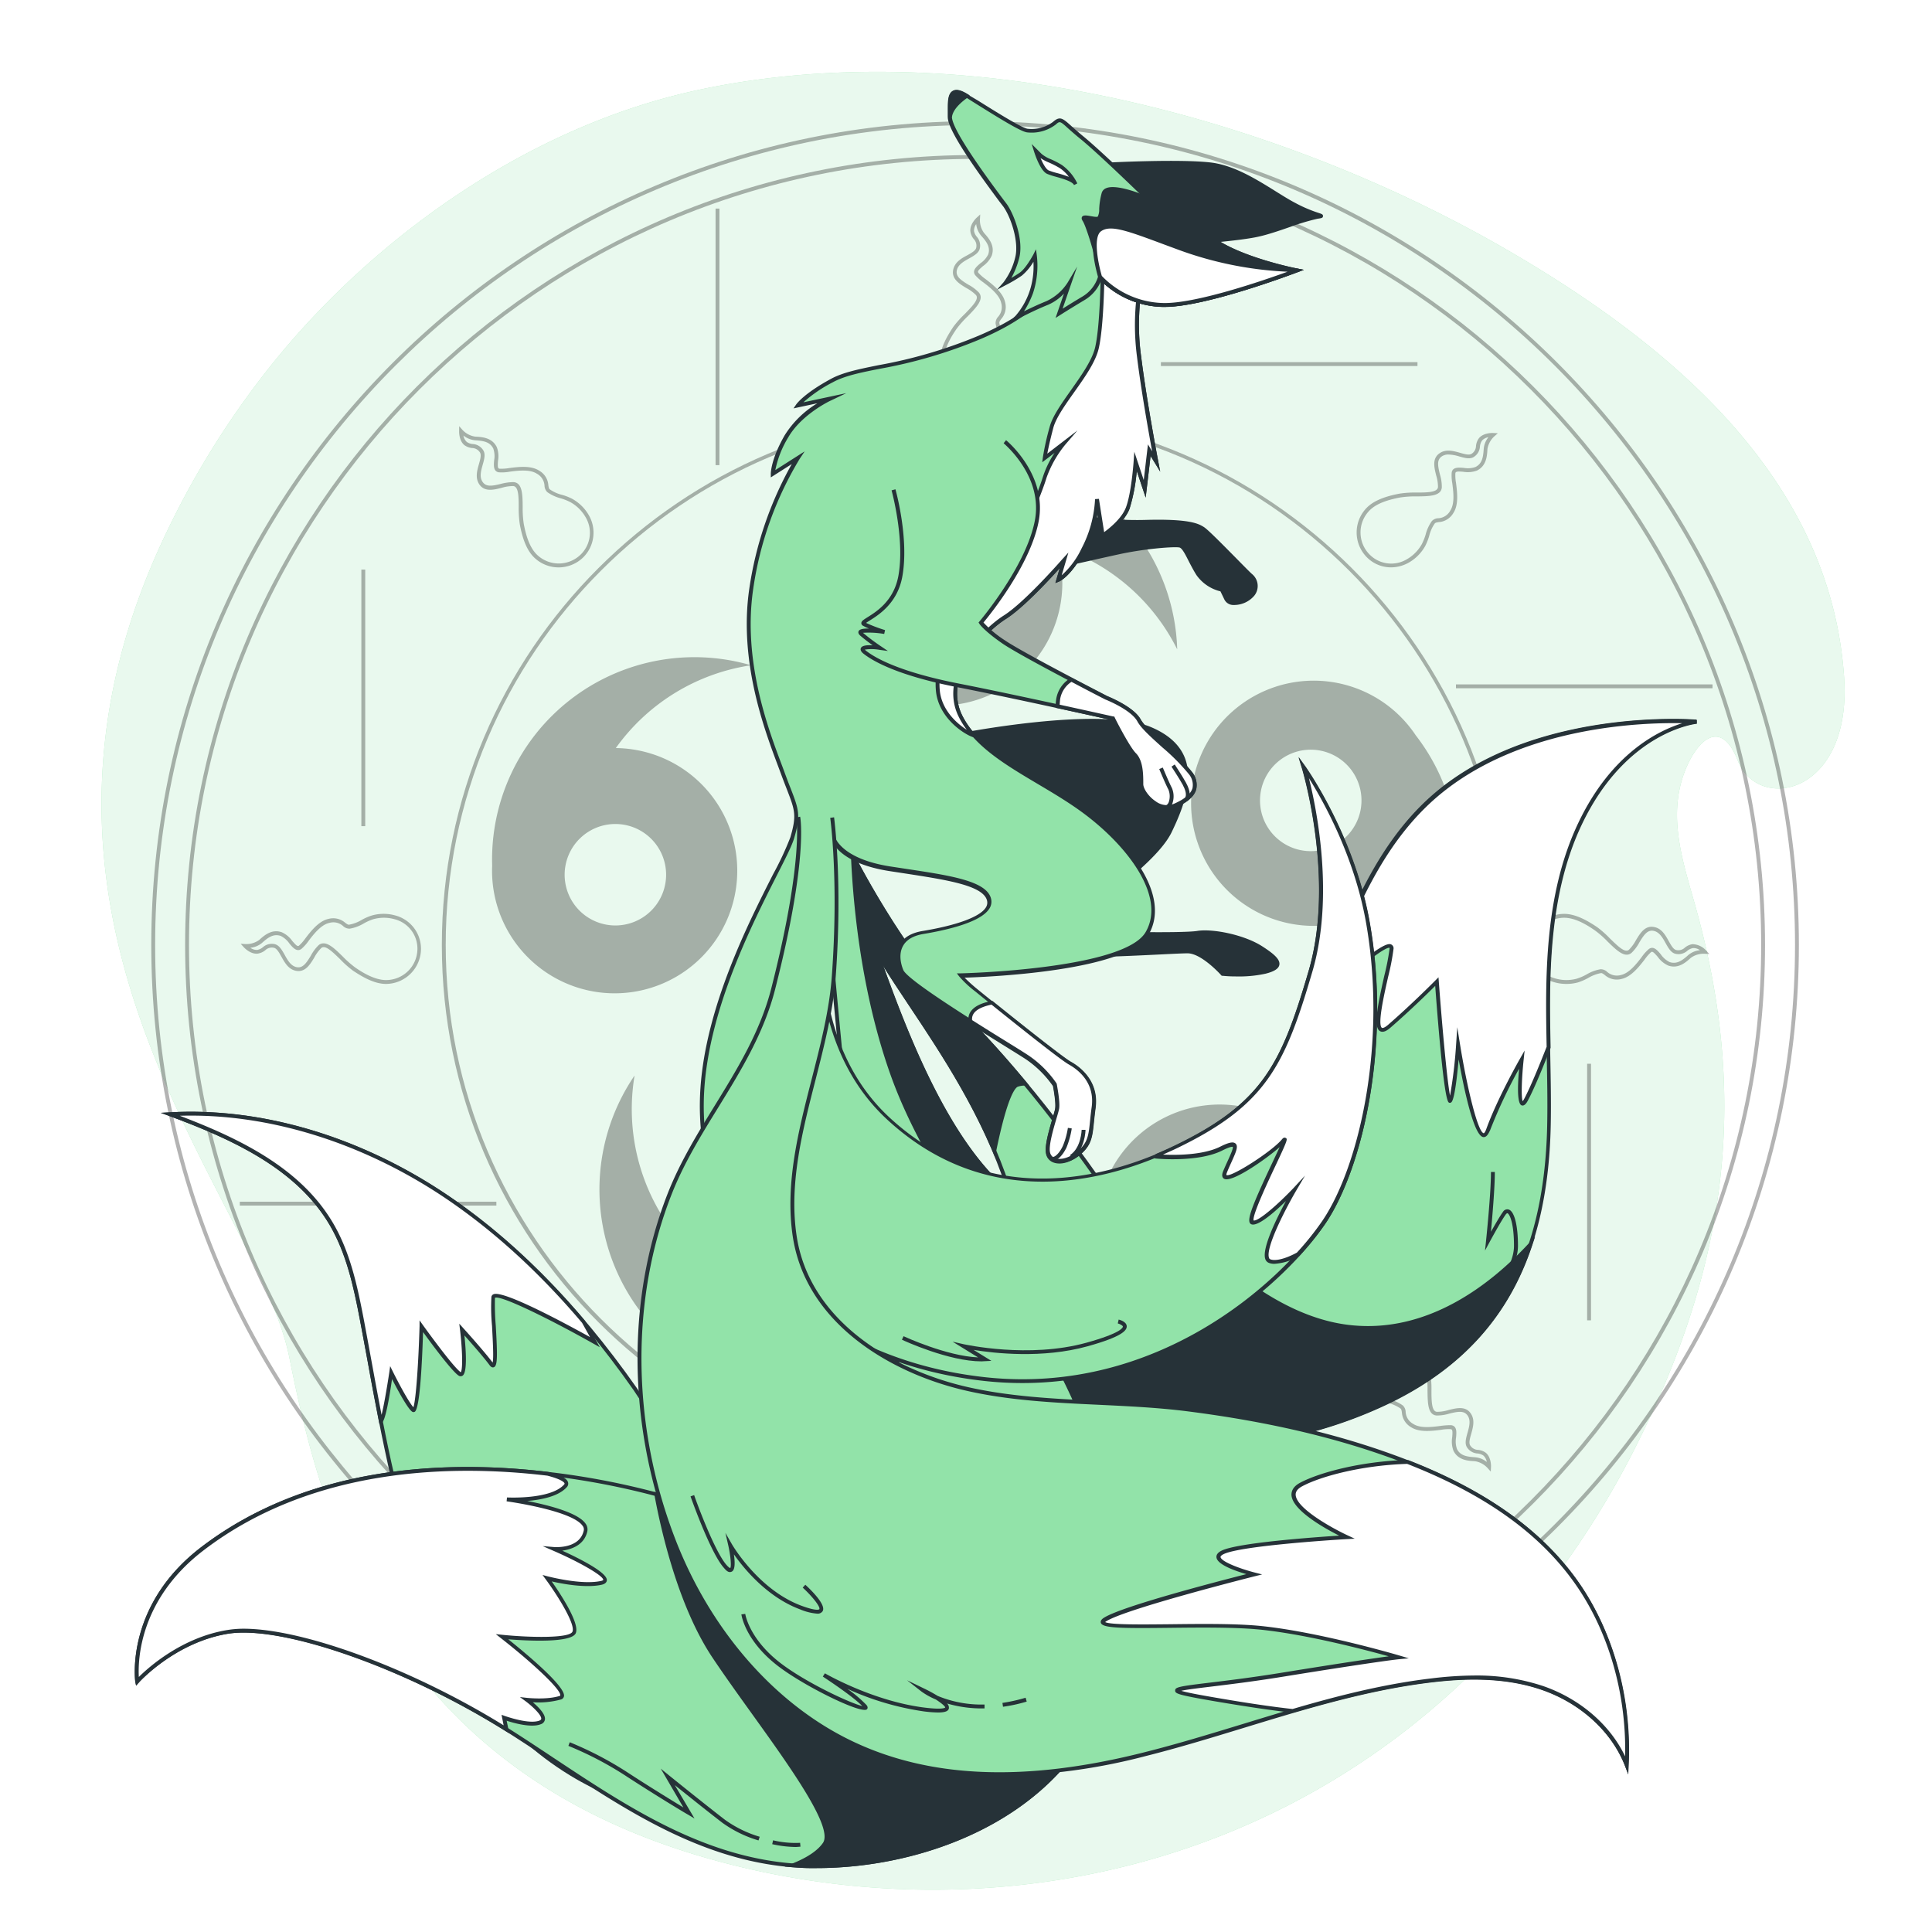 <svg class="animated" id="freepik_stories-kitsune" xmlns="http://www.w3.org/2000/svg" viewBox="0 0 500 500" version="1.1" xmlns:xlink="http://www.w3.org/1999/xlink" xmlns:svgjs="http://svgjs.com/svgjs"><style>svg#freepik_stories-kitsune:not(.animated) .animable {opacity: 0;}svg#freepik_stories-kitsune.animated #freepik--background-simple--inject-27 {animation: 1.3s 1 forwards cubic-bezier(.36,-0.01,.5,1.38) slideDown,1.5s Infinite  linear floating;animation-delay: 0s,1.3s;}svg#freepik_stories-kitsune.animated #freepik--Kitsune--inject-27 {animation: 2s 1 forwards cubic-bezier(.36,-0.01,.5,1.38) slideUp,1.5s Infinite  linear floating;animation-delay: 0s,2s;}            @keyframes slideDown {                0% {                    opacity: 0;                    transform: translateY(-30px);                }                100% {                    opacity: 1;                    transform: translateY(0);                }            }                    @keyframes floating {                0% {                    opacity: 1;                    transform: translateY(0px);                }                50% {                    transform: translateY(-10px);                }                100% {                    opacity: 1;                    transform: translateY(0px);                }            }                    @keyframes slideUp {                0% {                    opacity: 0;                    transform: translateY(30px);                }                100% {                    opacity: 1;                    transform: inherit;                }            }        </style><g id="freepik--background-simple--inject-27" class="animable" style="transform-origin: 251.827px 253.823px;"><path d="M188.53,21.77c-3.28.57-6.52,1.21-9.74,1.94C135.91,33.47,97.22,61.46,71.47,92.93a223.1,223.1,0,0,0-28.13,44.34C-6,239.49,66.51,309.63,74.88,351.29s25.19,107,110.5,130.26c64.85,17.68,139.8,5.05,194.45-47.58a202.14,202.14,0,0,0,17.29-18.87A229.39,229.39,0,0,0,424.51,372c22.88-46.42,27.79-89,14.31-137.28-3.13-11.22-7.18-22.71-3.08-34.33,3-8.44,9.47-15.13,14-3.55,5.32,13.6,29.6,8.84,27.51-21.59-3.48-50.82-43.76-85.7-88.92-111.55C332.9,32,256.25,10.09,188.53,21.77Z" style="fill: rgb(146, 227, 169); transform-origin: 251.827px 253.823px;" id="elsq3wdf2g7b" class="animable"></path><g id="elqpdh526s8ro"><path d="M188.53,21.77c-3.28.57-6.52,1.21-9.74,1.94C135.91,33.47,97.22,61.46,71.47,92.93a223.1,223.1,0,0,0-28.13,44.34C-6,239.49,66.51,309.63,74.88,351.29s25.19,107,110.5,130.26c64.85,17.68,139.8,5.05,194.45-47.58a202.14,202.14,0,0,0,17.29-18.87A229.39,229.39,0,0,0,424.51,372c22.88-46.42,27.79-89,14.31-137.28-3.13-11.22-7.18-22.71-3.08-34.33,3-8.44,9.47-15.13,14-3.55,5.32,13.6,29.6,8.84,27.51-21.59-3.48-50.82-43.76-85.7-88.92-111.55C332.9,32,256.25,10.09,188.53,21.77Z" style="fill: rgb(255, 255, 255); opacity: 0.8; transform-origin: 251.827px 253.823px;" class="animable"></path></g></g><g id="freepik--Mandala--inject-27" class="animable" style="transform-origin: 252.35px 244.56px;"><g id="elfwbckipkim7"><g style="opacity: 0.3; transform-origin: 160.856px 213.574px;" class="animable"><path d="M168.86,195.16a31.74,31.74,0,0,0-9.49-1.56,52.54,52.54,0,0,1,35-21.43,52.37,52.37,0,0,0-67,51.84,31.73,31.73,0,1,0,41.5-28.85Zm-9.61,44.35a13.13,13.13,0,1,1,13.14-13.13A13.13,13.13,0,0,1,159.25,239.51Z" id="el7p10c2kbmwc" class="animable" style="transform-origin: 160.856px 213.574px;"></path></g></g><g id="elufamck0rhrn"><g style="opacity: 0.3; transform-origin: 195.369px 319.209px;" class="animable"><path d="M178.2,309.7a31.75,31.75,0,0,0-4.41,8.55,52.46,52.46,0,0,1-9.56-39.91,52.36,52.36,0,0,0,28.59,79.75A31.73,31.73,0,1,0,178.2,309.7Zm39.22,22.85A13.13,13.13,0,1,1,209,316,13.14,13.14,0,0,1,217.42,332.55Z" id="elwyrgxfr9gh" class="animable" style="transform-origin: 195.369px 319.209px;"></path></g></g><g id="elg23kvh7iz84"><g style="opacity: 0.3; transform-origin: 301.607px 322.998px;" class="animable"><path d="M290,336.22a31.57,31.57,0,0,0,6.76,6.84,52.56,52.56,0,0,1-40.92-3.24,52.37,52.37,0,0,0,84.69-2.55,31.73,31.73,0,1,0-50.53-1ZM323.87,306a13.13,13.13,0,1,1-18.34,2.91A13.13,13.13,0,0,1,323.87,306Z" id="el9w0lkmrj53s" class="animable" style="transform-origin: 301.607px 322.998px;"></path></g></g><g id="elv29frzaks6l"><g style="opacity: 0.3; transform-origin: 342.81px 223.908px;" class="animable"><path d="M349.8,238.06a31.55,31.55,0,0,0,8.6-4.32,52.57,52.57,0,0,1-15.73,37.92,52.36,52.36,0,0,0,23.74-81.34,31.73,31.73,0,1,0-16.61,47.74Zm-18.3-41.53a13.13,13.13,0,1,1-2.9,18.34A13.13,13.13,0,0,1,331.5,196.53Z" id="elfxqy8yo7go8" class="animable" style="transform-origin: 342.81px 223.908px;"></path></g></g><g id="elqhpsvzts67"><g style="opacity: 0.3; transform-origin: 258.065px 149.942px;" class="animable"><path d="M274.92,150.88a31.47,31.47,0,0,0-1.46-9.51,52.53,52.53,0,0,1,31.2,26.68,52.37,52.37,0,0,0-70-47.72,31.73,31.73,0,1,0,40.27,30.55Zm-45.16,4.57a13.13,13.13,0,1,1,16.55,8.43A13.14,13.14,0,0,1,229.76,155.45Z" id="el8twx3fbao3o" class="animable" style="transform-origin: 258.065px 149.942px;"></path></g></g><g id="elcs2i9kk521"><path d="M252.35,457.76c-117.56,0-213.2-95.64-213.2-213.2s95.64-213.2,213.2-213.2,213.2,95.64,213.2,213.2S369.91,457.76,252.35,457.76Zm0-425.4c-117,0-212.2,95.19-212.2,212.2s95.2,212.2,212.2,212.2,212.2-95.19,212.2-212.2S369.36,32.36,252.35,32.36Z" style="opacity: 0.3; transform-origin: 252.35px 244.56px;" class="animable"></path></g><g id="eldj68x2iir55"><path d="M252.35,449C139.62,449,47.91,357.29,47.91,244.56S139.62,40.12,252.35,40.12s204.44,91.71,204.44,204.44S365.08,449,252.35,449Zm0-407.88c-112.17,0-203.44,91.26-203.44,203.44S140.18,448,252.35,448s203.44-91.26,203.44-203.44S364.53,41.12,252.35,41.12Z" style="opacity: 0.3; transform-origin: 252.35px 244.56px;" class="animable"></path></g><g id="elsivklp95ead"><path d="M252.35,382.6c-76.11,0-138-61.93-138-138s61.93-138,138-138,138,61.92,138,138S328.47,382.6,252.35,382.6Zm0-275.08c-75.56,0-137,61.48-137,137s61.48,137,137,137,137-61.48,137-137S327.92,107.52,252.35,107.52Z" style="opacity: 0.3; transform-origin: 252.35px 244.6px;" class="animable"></path></g><g id="elx32voq1qli"><path d="M252.4,102.22a9.12,9.12,0,0,1-9.11-9.11c0-3.14,2-6.37,3.43-8.53a26.5,26.5,0,0,1,3-3.36c1.93-2,3.74-3.83,2.86-4.86a10.35,10.35,0,0,0-2.44-1.79c-1.83-1.1-3.91-2.34-3.46-4.71.38-2,2.13-3,3.68-3.81,1.06-.6,2.06-1.15,2.27-1.87a2.47,2.47,0,0,0-.63-2.32,4,4,0,0,1-.87-2c-.17-1.86,1.57-3.47,1.64-3.53l.91-.83-.07,1.23a5.58,5.58,0,0,0,1.06,3.56c1.15,1.29,2.9,3.23,2,5.84a6.63,6.63,0,0,1-2.26,2.72c-1.15,1-1.48,1.35-1.22,1.73a10.85,10.85,0,0,0,1.92,1.68c1.88,1.46,4.45,3.45,5,5.92a4.69,4.69,0,0,1-1,4.38c-.33.46-.52.73-.49,1a9.76,9.76,0,0,0,1.24,3.27A13.8,13.8,0,0,1,261,89.54a10.74,10.74,0,0,1,.28,1.25h0A11.14,11.14,0,0,1,261,95.5,8.93,8.93,0,0,1,252.4,102.22ZM252.64,58a2.86,2.86,0,0,0-.56,1.78,3.12,3.12,0,0,0,.7,1.47,3.45,3.45,0,0,1,.77,3.16c-.32,1.12-1.5,1.77-2.74,2.47-1.43.79-2.9,1.62-3.19,3.13s.93,2.43,3,3.67a10.87,10.87,0,0,1,2.69,2c1.48,1.73-.65,3.9-2.9,6.21a25.91,25.91,0,0,0-2.86,3.23c-1.39,2-3.25,5.1-3.25,8a8.12,8.12,0,0,0,8.11,8.11,7.86,7.86,0,0,0,7.66-6,10.16,10.16,0,0,0,.23-4.29h0a11,11,0,0,0-.25-1.14A12.81,12.81,0,0,0,259,87.35a10.64,10.64,0,0,1-1.34-3.62A2.4,2.4,0,0,1,258.3,82a3.78,3.78,0,0,0,.81-3.58c-.46-2.11-2.86-4-4.62-5.34a11.26,11.26,0,0,1-2.13-1.9c-.83-1.18.35-2.18,1.39-3.06a6,6,0,0,0,2-2.28c.63-1.9-.45-3.32-1.83-4.85A5.57,5.57,0,0,1,252.64,58Z" style="opacity: 0.3; transform-origin: 252.351px 78.86px;" class="animable"></path></g><g id="elw4pf57ozng8"><path d="M251.07,435.6l.07-1.22a5.69,5.69,0,0,0-1.06-3.57c-1.16-1.28-2.9-3.22-2-5.84a6.7,6.7,0,0,1,2.26-2.72c1.14-1,1.48-1.35,1.22-1.73a11.43,11.43,0,0,0-1.93-1.68c-1.87-1.46-4.44-3.45-5-5.92a4.74,4.74,0,0,1,1-4.38c.34-.45.53-.72.5-1a10,10,0,0,0-1.24-3.26,14.49,14.49,0,0,1-1.16-2.65c-.11-.41-.2-.84-.27-1.26h0a11.3,11.3,0,0,1,.25-4.71,8.94,8.94,0,0,1,8.63-6.72h0a9.12,9.12,0,0,1,9.11,9.11c0,3.14-2,6.37-3.43,8.53a27.37,27.37,0,0,1-3,3.37c-1.93,2-3.75,3.82-2.86,4.85a10.08,10.08,0,0,0,2.44,1.79c1.83,1.1,3.91,2.35,3.45,4.71-.37,2-2.13,2.95-3.68,3.82-1,.59-2.06,1.15-2.26,1.87a2.43,2.43,0,0,0,.63,2.31,4.1,4.1,0,0,1,.87,2c.17,1.85-1.57,3.46-1.65,3.53Zm1.24-45.67a7.85,7.85,0,0,0-7.66,6,10.11,10.11,0,0,0-.23,4.28h0a9.06,9.06,0,0,0,.25,1.15,14,14,0,0,0,1.07,2.46,10.53,10.53,0,0,1,1.35,3.61,2.44,2.44,0,0,1-.68,1.72,3.75,3.75,0,0,0-.81,3.57c.46,2.12,2.86,4,4.62,5.34a10.83,10.83,0,0,1,2.12,1.9c.84,1.19-.34,2.18-1.39,3.06a6,6,0,0,0-1.95,2.28c-.64,1.9.45,3.32,1.82,4.85a5.51,5.51,0,0,1,1.25,3,2.89,2.89,0,0,0,.55-1.77,3.17,3.17,0,0,0-.69-1.48,3.41,3.41,0,0,1-.77-3.16c.32-1.11,1.49-1.77,2.74-2.47,1.42-.79,2.89-1.61,3.18-3.12s-.93-2.44-3-3.67a10.9,10.9,0,0,1-2.68-2c-1.48-1.73.65-3.9,2.9-6.2a26.41,26.41,0,0,0,2.85-3.23c1.4-2.05,3.26-5.11,3.26-8a8.12,8.12,0,0,0-8.11-8.11Z" style="opacity: 0.3; transform-origin: 252.385px 412.27px;" class="animable"></path></g><g id="elx9jn2bap8so"><path d="M405.37,254.64a11.09,11.09,0,0,1-2.94-.39,8.94,8.94,0,0,1-6.72-8.63,9.12,9.12,0,0,1,9.11-9.11c3.14,0,6.37,2,8.52,3.43a26.66,26.66,0,0,1,3.37,3c2,1.93,3.82,3.75,4.86,2.86a10.63,10.63,0,0,0,1.79-2.44c1.1-1.83,2.35-3.91,4.71-3.45,2,.37,2.95,2.13,3.81,3.67.6,1.06,1.15,2.07,1.87,2.27a2.45,2.45,0,0,0,2.32-.63,4.07,4.07,0,0,1,1.95-.87,4.94,4.94,0,0,1,3.53,1.65l.83.9-1.23-.07a5.69,5.69,0,0,0-3.57,1.06c-1.28,1.16-3.22,2.9-5.83,2a6.72,6.72,0,0,1-2.73-2.26c-1-1.14-1.35-1.48-1.72-1.22a11,11,0,0,0-1.68,1.93c-1.46,1.87-3.45,4.44-5.92,5a4.72,4.72,0,0,1-4.38-1c-.46-.34-.73-.54-1-.5a10,10,0,0,0-3.27,1.24,14.49,14.49,0,0,1-2.65,1.16,12.79,12.79,0,0,1-1.26.27h0A11.5,11.5,0,0,1,405.37,254.64Zm-.55-17.13a8.12,8.12,0,0,0-8.11,8.11,7.85,7.85,0,0,0,6,7.66,10.15,10.15,0,0,0,4.29.23h0a8.92,8.92,0,0,0,1.14-.25,13.4,13.4,0,0,0,2.46-1.07,10.46,10.46,0,0,1,3.62-1.35,2.42,2.42,0,0,1,1.71.68,3.78,3.78,0,0,0,3.58.81c2.11-.46,4-2.86,5.34-4.62a10.83,10.83,0,0,1,1.9-2.12c1.19-.84,2.18.34,3.06,1.39a6,6,0,0,0,2.28,2c1.9.64,3.32-.45,4.85-1.82a5.51,5.51,0,0,1,3-1.25,2.83,2.83,0,0,0-1.78-.55,3.14,3.14,0,0,0-1.47.69,3.42,3.42,0,0,1-3.16.77c-1.12-.32-1.77-1.49-2.47-2.74-.79-1.42-1.62-2.89-3.13-3.18s-2.43.93-3.67,3a10.63,10.63,0,0,1-2,2.68c-1.73,1.49-3.9-.65-6.21-2.9a25,25,0,0,0-3.23-2.85C410.73,239.37,407.68,237.51,404.82,237.51Z" style="opacity: 0.3; transform-origin: 419.045px 245.575px;" class="animable"></path></g><g id="elk8a1ngoz3mk"><path d="M99.89,254.64c-3.14,0-6.37-2-8.53-3.43a26.56,26.56,0,0,1-3.37-3c-2-1.93-3.82-3.75-4.85-2.86a10.08,10.08,0,0,0-1.79,2.44c-1.1,1.83-2.35,3.9-4.72,3.46-2-.38-2.94-2.13-3.81-3.68-.59-1.06-1.15-2.06-1.87-2.27a2.46,2.46,0,0,0-2.31.63,4,4,0,0,1-2,.87c-1.86.18-3.46-1.57-3.53-1.64l-.82-.91,1.22.07a5.61,5.61,0,0,0,3.57-1.06c1.28-1.15,3.22-2.9,5.83-2a6.66,6.66,0,0,1,2.73,2.26c1,1.15,1.35,1.48,1.73,1.22a11.27,11.27,0,0,0,1.68-1.92c1.45-1.88,3.45-4.45,5.92-5a4.72,4.72,0,0,1,4.38,1c.45.33.72.52,1,.49a9.79,9.79,0,0,0,3.26-1.24,13.8,13.8,0,0,1,2.65-1.15,10.9,10.9,0,0,1,1.26-.28,11.14,11.14,0,0,1,4.71.26,8.93,8.93,0,0,1,6.72,8.62A9.12,9.12,0,0,1,99.89,254.64Zm-16.14-10.5c1.48,0,3.17,1.66,4.94,3.39a26.41,26.41,0,0,0,3.23,2.85c2,1.4,5.11,3.26,8,3.26a8.12,8.12,0,0,0,8.11-8.11,7.86,7.86,0,0,0-6-7.66,10.11,10.11,0,0,0-4.28-.23h0a11.21,11.21,0,0,0-1.15.25A13.37,13.37,0,0,0,94.12,239a10.51,10.51,0,0,1-3.61,1.34,2.43,2.43,0,0,1-1.72-.68,3.75,3.75,0,0,0-3.57-.81c-2.12.46-4,2.86-5.34,4.62a11.26,11.26,0,0,1-1.9,2.13c-1.19.83-2.18-.35-3.06-1.39a6,6,0,0,0-2.28-2c-1.9-.63-3.32.45-4.85,1.83a5.57,5.57,0,0,1-3,1.24,2.83,2.83,0,0,0,1.77.56,3.19,3.19,0,0,0,1.48-.7,3.44,3.44,0,0,1,3.16-.77c1.11.32,1.77,1.5,2.47,2.74.79,1.43,1.61,2.9,3.12,3.19s2.44-.93,3.67-3a10.9,10.9,0,0,1,2-2.69A1.9,1.9,0,0,1,83.75,244.14Z" style="opacity: 0.3; transform-origin: 85.62px 245.57px;" class="animable"></path></g><g id="elg0suqpbdlnl"><path d="M360,146.83a8.76,8.76,0,0,1-6.24-2.59,9.12,9.12,0,0,1,0-12.88c2.22-2.22,5.89-3.12,8.46-3.61a26.55,26.55,0,0,1,4.47-.28c2.75,0,5.35-.06,5.46-1.41a10.2,10.2,0,0,0-.46-3c-.52-2.07-1.11-4.42.89-5.77,1.65-1.13,3.59-.58,5.29-.1,1.17.33,2.28.65,2.93.28a2.44,2.44,0,0,0,1.19-2.08,4.05,4.05,0,0,1,.77-2c1.19-1.43,3.56-1.34,3.66-1.33l1.22.06-.92.81a5.69,5.69,0,0,0-1.77,3.28c-.09,1.72-.23,4.33-2.69,5.56a6.82,6.82,0,0,1-3.53.33c-1.48-.13-2-.1-2.08.36a11.12,11.12,0,0,0,.17,2.55c.3,2.35.71,5.58-.66,7.7a4.75,4.75,0,0,1-3.79,2.41c-.56.08-.88.14-1.06.36a9.5,9.5,0,0,0-1.43,3.19,14.1,14.1,0,0,1-1.06,2.68,12.59,12.59,0,0,1-.7,1.09h0a11.23,11.23,0,0,1-3.51,3.15A9.36,9.36,0,0,1,360,146.83Zm14.86-29.2a3,3,0,0,0-1.72.48c-1.32.9-1.06,2.38-.48,4.71a10.91,10.91,0,0,1,.48,3.31c-.17,2.27-3.21,2.3-6.44,2.34a25.37,25.37,0,0,0-4.3.27c-2.43.46-5.91,1.3-7.93,3.33a8.11,8.11,0,0,0,0,11.46,7.86,7.86,0,0,0,9.65,1.19,10.16,10.16,0,0,0,3.19-2.87,10.43,10.43,0,0,0,.64-1,14,14,0,0,0,1-2.49,10.59,10.59,0,0,1,1.61-3.51,2.36,2.36,0,0,1,1.69-.73,3.76,3.76,0,0,0,3.1-2c1.17-1.82.79-4.83.51-7a11.19,11.19,0,0,1-.16-2.85c.25-1.43,1.79-1.29,3.15-1.18a5.92,5.92,0,0,0,3-.23c1.8-.89,2-2.67,2.14-4.72a5.54,5.54,0,0,1,1.22-3,3,3,0,0,0-1.65.86,3.26,3.26,0,0,0-.55,1.54,3.41,3.41,0,0,1-1.69,2.78c-1,.56-2.31.19-3.68-.2A10.5,10.5,0,0,0,374.85,117.63Z" style="opacity: 0.3; transform-origin: 369.369px 129.443px;" class="animable"></path></g><g id="el7oaq11tz9j"><path d="M118.45,379.1h-.15l-1.22,0,.91-.82a5.64,5.64,0,0,0,1.78-3.27c.09-1.73.22-4.33,2.68-5.56a6.63,6.63,0,0,1,3.53-.33c1.49.12,2,.09,2.08-.36a11.1,11.1,0,0,0-.17-2.55c-.3-2.36-.7-5.58.66-7.71a4.72,4.72,0,0,1,3.8-2.4c.56-.09.88-.14,1.06-.37a9.85,9.85,0,0,0,1.43-3.18,13.94,13.94,0,0,1,1.06-2.69,10.59,10.59,0,0,1,.7-1.09h0a11.12,11.12,0,0,1,3.51-3.15A8.94,8.94,0,0,1,151,346.91a9.1,9.1,0,0,1,0,12.88c-2.22,2.22-5.89,3.12-8.45,3.61a27.81,27.81,0,0,1-4.48.29c-2.75,0-5.35.05-5.45,1.41a10.18,10.18,0,0,0,.46,3c.52,2.07,1.1,4.42-.89,5.78-1.66,1.12-3.59.58-5.3.09-1.17-.33-2.27-.65-2.92-.28a2.41,2.41,0,0,0-1.19,2.08,4.05,4.05,0,0,1-.77,2A4.8,4.8,0,0,1,118.45,379.1Zm6.09-9.12a3.78,3.78,0,0,0-1.64.3c-1.79.9-2,2.67-2.14,4.72a5.61,5.61,0,0,1-1.21,3,2.86,2.86,0,0,0,1.64-.86,3.09,3.09,0,0,0,.55-1.54,3.43,3.43,0,0,1,1.69-2.77c1-.57,2.31-.2,3.69.19,1.56.45,3.19.9,4.46,0s1.06-2.38.48-4.71a10.89,10.89,0,0,1-.49-3.31c.18-2.27,3.22-2.3,6.44-2.33a26.38,26.38,0,0,0,4.3-.27c2.44-.46,5.91-1.31,7.94-3.33a8.12,8.12,0,0,0,0-11.47,7.86,7.86,0,0,0-9.65-1.19,10.08,10.08,0,0,0-3.83,3.86,13.15,13.15,0,0,0-1,2.5,10.75,10.75,0,0,1-1.6,3.51,2.47,2.47,0,0,1-1.7.73,3.8,3.8,0,0,0-3.1,2c-1.17,1.82-.78,4.84-.5,7a11.68,11.68,0,0,1,.16,2.85c-.26,1.43-1.8,1.3-3.15,1.18C125.46,370,125,370,124.54,370Z" style="opacity: 0.3; transform-origin: 135.375px 361.722px;" class="animable"></path></g><g id="el0vqkfyhvxox"><path d="M144.58,146.84a9.08,9.08,0,0,1-6.44-2.66c-2.22-2.22-3.12-5.89-3.61-8.46a27.68,27.68,0,0,1-.29-4.47c0-2.76-.05-5.35-1.41-5.46a10.18,10.18,0,0,0-3,.46c-2.07.52-4.42,1.11-5.78-.89-1.12-1.65-.58-3.59-.09-5.29.33-1.17.64-2.27.28-2.93a2.44,2.44,0,0,0-2.08-1.19,4.05,4.05,0,0,1-2-.77c-1.43-1.19-1.34-3.56-1.33-3.66l0-1.22.82.92A5.64,5.64,0,0,0,123,113c1.73.09,4.33.23,5.56,2.69a6.62,6.62,0,0,1,.33,3.53c-.12,1.49-.09,2,.36,2.08a11.7,11.7,0,0,0,2.55-.17c2.36-.3,5.58-.71,7.71.66a4.7,4.7,0,0,1,2.4,3.79c.09.56.14.88.37,1.06a9.45,9.45,0,0,0,3.18,1.43,13.94,13.94,0,0,1,2.69,1.06,12.59,12.59,0,0,1,1.09.7,11.23,11.23,0,0,1,3.15,3.51A9,9,0,0,1,151,144.18,9.11,9.11,0,0,1,144.58,146.84Zm-12-22.06h.36c2.27.18,2.3,3.22,2.33,6.45a26.45,26.45,0,0,0,.27,4.3c.46,2.43,1.31,5.91,3.33,7.93a8.12,8.12,0,0,0,11.47,0,7.86,7.86,0,0,0,1.19-9.65,10.41,10.41,0,0,0-2.87-3.19h0c-.32-.23-.65-.44-1-.64a13.84,13.84,0,0,0-2.5-1,10.77,10.77,0,0,1-3.51-1.61,2.45,2.45,0,0,1-.73-1.69,3.77,3.77,0,0,0-2-3.1c-1.82-1.17-4.84-.79-7-.51a11.19,11.19,0,0,1-2.85.16c-1.43-.25-1.3-1.79-1.18-3.15a6,6,0,0,0-.23-3c-.9-1.8-2.67-2-4.72-2.14a5.62,5.62,0,0,1-3-1.22,2.88,2.88,0,0,0,.86,1.65,3.08,3.08,0,0,0,1.53.54,3.43,3.43,0,0,1,2.78,1.7c.57,1,.2,2.31-.19,3.68-.44,1.57-.9,3.19,0,4.46s2.38,1.06,4.71.48A13.11,13.11,0,0,1,132.55,124.78Z" style="opacity: 0.3; transform-origin: 136.214px 128.57px;" class="animable"></path></g><g id="elzujvebbte5a"><path d="M385.81,380.85l-.81-.91a5.68,5.68,0,0,0-3.28-1.78c-1.72-.09-4.33-.22-5.56-2.69a6.79,6.79,0,0,1-.33-3.52c.13-1.49.1-2-.36-2.08a11.12,11.12,0,0,0-2.55.17c-2.35.29-5.58.7-7.7-.66a4.76,4.76,0,0,1-2.41-3.8c-.08-.56-.14-.88-.36-1.06a9.91,9.91,0,0,0-3.19-1.43,14.46,14.46,0,0,1-2.69-1.06,11.66,11.66,0,0,1-1.08-.7h0a11.31,11.31,0,0,1-3.15-3.5A8.94,8.94,0,0,1,353.69,347a9.1,9.1,0,0,1,12.88,0c2.22,2.22,3.12,5.88,3.61,8.45a26.74,26.74,0,0,1,.28,4.48c0,2.75.06,5.35,1.41,5.45a10.25,10.25,0,0,0,3-.46c2.07-.52,4.42-1.11,5.77.89,1.13,1.66.58,3.59.1,5.3-.33,1.16-.65,2.27-.28,2.92a2.47,2.47,0,0,0,2.08,1.2,3.94,3.94,0,0,1,2,.76c1.43,1.19,1.34,3.56,1.33,3.66Zm-10.78-12a4,4,0,0,1,.62,0c1.43.26,1.3,1.79,1.18,3.15a6,6,0,0,0,.23,3c.89,1.79,2.67,2,4.72,2.14a5.61,5.61,0,0,1,3,1.21,2.92,2.92,0,0,0-.86-1.64,3.16,3.16,0,0,0-1.54-.55,3.46,3.46,0,0,1-2.78-1.69c-.56-1-.19-2.31.2-3.69.44-1.56.9-3.19,0-4.46s-2.38-1.06-4.71-.48a10.94,10.94,0,0,1-3.31.49c-2.27-.18-2.3-3.22-2.34-6.44a25.31,25.31,0,0,0-.27-4.3c-.46-2.44-1.3-5.91-3.33-7.94a8.11,8.11,0,0,0-11.46,0,7.86,7.86,0,0,0-1.19,9.65,10.08,10.08,0,0,0,3.86,3.83,13.32,13.32,0,0,0,2.49,1,10.57,10.57,0,0,1,3.51,1.6,2.39,2.39,0,0,1,.73,1.7,3.79,3.79,0,0,0,2,3.1c1.82,1.17,4.83.78,7,.5A19.59,19.59,0,0,1,375,368.84Z" style="opacity: 0.3; transform-origin: 368.488px 362.59px;" class="animable"></path></g><g id="elv46qfss5d2"><g style="opacity: 0.3; transform-origin: 252.635px 244.555px;" class="animable"><g id="elhr3ngrq6q9h"><rect x="93.52" y="147.41" width="1" height="66.4" class="animable" style="transform-origin: 94.02px 180.61px; transform: rotate(-68.04deg);"></rect></g><g id="elskxz48mwhx"><rect x="410.75" y="275.3" width="1" height="66.4" class="animable" style="transform-origin: 411.25px 308.5px; transform: rotate(-68.04deg);"></rect></g><g id="el0e4jzqlseber"><rect x="185.19" y="53.98" width="1" height="66.4" class="animable" style="transform-origin: 185.69px 87.18px; transform: rotate(-23.04deg);"></rect></g><g id="elacsyn0e9zt5"><rect x="319.07" y="368.73" width="1" height="66.4" class="animable" style="transform-origin: 319.57px 401.93px; transform: rotate(-23.04deg);"></rect></g><g id="elggaqtumfh0i"><rect x="300.44" y="93.72" width="66.4" height="1" class="animable" style="transform-origin: 333.64px 94.22px; transform: rotate(-61.68deg);"></rect></g><g id="el3i8n5ozzft"><rect x="138.22" y="394.84" width="66.4" height="1" class="animable" style="transform-origin: 171.42px 395.34px; transform: rotate(-61.68deg);"></rect></g><g id="el28bwhzelwnh"><rect x="62.06" y="311" width="66.4" height="1" class="animable" style="transform-origin: 95.26px 311.5px; transform: rotate(-23.06deg);"></rect></g><g id="elpkjvbo5hanc"><rect x="376.8" y="177.12" width="66.4" height="1" class="animable" style="transform-origin: 410px 177.62px; transform: rotate(-23.01deg);"></rect></g></g></g></g><g id="freepik--Kitsune--inject-27" class="animable animator-active" style="transform-origin: 237.018px 253.362px;"><path d="M220.09,220.31s12.89,26,29.07,42.29c15.62,15.69,30.41,35.39,42.68,53.88,11.85,17.86,20.64,38.9,18.6,60.24-1.8,18.85-11.91,36.06-24.56,50.15-22.14,24.66-53.43,41.64-86.49,43.71-17.89,1.13-36.37-2.2-51.65-11.56-40.13-24.56-46.11-75.69-54.12-117.62-1.61-8.45-3.45-17-7.78-24.47C77.18,302,60.21,294.34,44.05,288.37c24.31-1.36,48.61,6.57,69.08,19.76s37.3,31.44,51.27,51.39c9.62,13.72,20.41,30.07,37.66,34.4,18.07,4.55,38.55-3.14,50.15-17.46,15.21-18.78,15.94-47,8.74-69.09-9.69-29.76-31.15-52.9-36.76-66.64s-13.56-30.4-13.56-30.4" style="fill: rgb(146, 227, 169); transform-origin: 177.393px 340.561px;" id="elsbftmtfixr" class="animable"></path><path d="M192.67,471.29c-13,0-29.77-2.4-45.19-11.84-36.84-22.55-45-67.33-52.28-106.85-.69-3.75-1.37-7.46-2.07-11.11-1.65-8.66-3.49-17-7.72-24.31-8.48-14.56-25-22.23-41.53-28.34L41.62,288l2.4-.13c22.91-1.29,47.55,5.76,69.38,19.84,18.55,12,35.85,29.3,51.41,51.52L166,361c9.28,13.29,19.81,28.36,36.15,32.47,17.43,4.38,37.85-2.73,49.64-17.3,16.31-20.15,14.86-49.55,8.65-68.61-6.06-18.64-16.72-34.61-25.29-47.45-5-7.52-9.35-14-11.45-19.16-5.54-13.58-13.47-30.21-13.55-30.38l.9-.43c.08.17,8,16.83,13.58,30.43,2.06,5.06,6.37,11.51,11.35,19,8.6,12.89,19.31,28.93,25.41,47.7,6.29,19.3,7.74,49.09-8.82,69.55-12,14.86-32.87,22.11-50.66,17.64-16.71-4.2-27.35-19.43-36.73-32.87L164,359.8c-15.49-22.11-32.69-39.35-51.13-51.25C92,295.09,68.53,288.1,46.53,288.76c15.95,6.05,31.51,13.76,39.75,27.92,4.31,7.4,6.16,15.87,7.84,24.63q1,5.46,2.06,11.11c7.2,39.31,15.37,83.86,51.82,106.17,18,11,37.87,12.34,51.35,11.49,31.7-2,63.1-17.86,86.16-43.54,14.4-16,22.85-33.28,24.43-49.87,1.78-18.56-4.46-38.72-18.52-59.92-14.51-21.86-28.85-40-42.61-53.8-16.05-16.12-29-42.16-29.17-42.42l.9-.44c.13.26,13,26.15,29,42.16,13.81,13.88,28.19,32,42.73,53.95,14.2,21.39,20.48,41.77,18.69,60.57-1.6,16.8-10.14,34.24-24.69,50.44-23.23,25.87-54.88,41.87-86.83,43.87C197.31,471.21,195.06,471.29,192.67,471.29Z" style="fill: rgb(38, 50, 56); transform-origin: 176.439px 340.715px;" id="ellq18avdxuxr" class="animable"></path><path d="M220.09,220.31l-9.46-10s8,16.65,13.56,30.4c5,12.21,22.47,31.84,33.11,56.94,1.33-6.47,3.59-15.72,5.78-16.81a5.82,5.82,0,0,1,2.23-.37c-5.23-6.31-10.64-12.35-16.15-17.89C233,246.35,220.09,220.31,220.09,220.31Z" style="fill: rgb(38, 50, 56); transform-origin: 237.97px 253.98px;" id="elr7bheuuwjl" class="animable"></path><path d="M257.46,299.34l-.62-1.48c-6.17-14.55-14.76-27.43-21.66-37.78-5-7.52-9.35-14-11.45-19.16-5.54-13.58-13.47-30.21-13.55-30.38l-1.37-2.85,11.73,12.4c.13.26,13,26.15,29,42.16,5.23,5.25,10.67,11.28,16.17,17.92l.65.78-1,0a5.47,5.47,0,0,0-2,.31c-.71.36-2.67,2.68-5.51,16.47Zm-45-86.4c2.51,5.35,8.06,17.34,12.25,27.6,2.06,5.06,6.37,11.51,11.35,19,6.7,10,15,22.45,21.12,36.49,2-9.48,4-14.73,5.73-15.61a4.28,4.28,0,0,1,1.44-.36C259,273.74,253.82,268,248.81,263c-15.65-15.72-28.38-40.86-29.14-42.35Z" style="fill: rgb(38, 50, 56); transform-origin: 237.585px 253.515px;" id="el1isske1rr5li" class="animable"></path><path d="M113.13,308.13c14.33,9.24,26.87,21,37.91,34l2.91,5.22s-25.75-14.5-26.29-11.63,1.66,20.27-.51,17.33-7.61-8.95-7.61-8.95,1.56,12.81-.56,11.45-10-12.35-10-12.35-.64,22.72-2.11,21.66-5.73-9.64-5.73-9.64-1.67,12.09-2.64,12.56c-1.76-9-3.3-17.86-4.93-26.38s-3.45-17-7.78-24.47C77.18,302,60.21,294.34,44.05,288.37,68.36,287,92.66,294.94,113.13,308.13Z" style="fill: rgb(255, 255, 255); transform-origin: 99px 327.999px;" id="elnwr227hi30q" class="animable"></path><path d="M98.19,368.52l-.13-.64c-1-5.14-2-10.29-2.86-15.27-.69-3.76-1.37-7.47-2.07-11.12-1.65-8.66-3.49-17-7.72-24.31-8.48-14.56-25-22.23-41.53-28.34L41.62,288l2.4-.13c22.91-1.29,47.55,5.76,69.38,19.84h0c13.39,8.64,26.18,20.11,38,34.1l3.83,6.85-1.55-.87c-11.52-6.49-24.25-12.73-25.59-11.91a65.66,65.66,0,0,0,.22,7.26c.46,8,.45,10.35-.51,10.7-.26.09-.64.08-1.07-.5-1.55-2.1-4.85-5.85-6.54-7.74.39,3.71.8,9.62-.48,10.42a.9.9,0,0,1-1,0c-1.76-1.13-7.11-8.37-9.22-11.28-.3,9.39-.91,20-2.18,20.64a.64.64,0,0,1-.68-.06c-1.19-.86-3.86-5.86-5.17-8.41-.76,5.26-1.78,10.93-2.68,11.37ZM46.53,288.76c15.95,6.05,31.51,13.76,39.75,27.92,4.31,7.4,6.16,15.87,7.84,24.63.69,3.64,1.37,7.36,2.06,11.12.82,4.49,1.67,9.11,2.57,13.73.55-2.13,1.35-6.74,2-11l.22-1.61.72,1.46c1.55,3.12,4.11,7.88,5.3,9.19.68-2,1.33-11.87,1.59-21l0-1.49.87,1.22c2.16,3,8.12,11.11,9.8,12.21.58-.8.38-6.22-.2-11l-.19-1.56,1.06,1.17c.22.24,5.38,5.94,7.58,8.89.31-1.37,0-6.17-.16-9.46a50.21,50.21,0,0,1-.16-7.57.9.9,0,0,1,.52-.65c2.51-1.18,18.92,7.72,25,11.08l-2.05-3.68c-11.72-13.84-24.44-25.25-37.74-33.83h0C92,295.09,68.53,288.1,46.53,288.76Z" style="fill: rgb(38, 50, 56); transform-origin: 98.425px 328.12px;" id="elgipsvq48m55" class="animable"></path><path d="M208.16,221s6.16,9.5,13.82,51.19c5.63,30.62,13,66.07,39.18,86.13,28,21.46,68.18,19.06,98.59,4.21,29.83-14.56,40.51-39.39,41.15-71.36.52-25.93-3.56-53.86,8-78.1,11.76-24.69,30.16-26.3,30.16-26.3s-38.57-3.32-65.05,17c-22.79,17.5-28.5,48.18-40.13,72.86-12.2,25.88-41.74,53.86-71.29,33.06A41.36,41.36,0,0,1,256.1,304c-15.34-16.56-25.11-46.32-30.25-60.13l-8.35-22.43" style="fill: rgb(146, 227, 169); transform-origin: 323.61px 280.309px;" id="eldcqx0ut2y2" class="animable"></path><path d="M310.47,374.58c-17.08,0-34.62-4.38-49.62-15.88-25.23-19.33-33-51.91-39.36-86.43-7.54-41-13.69-50.91-13.75-51l.84-.55c.25.39,6.3,10.06,13.89,51.36,6.31,34.33,14,66.72,39,85.83,30.62,23.46,72,16.9,98.07,4.16,27.18-13.27,40.17-35.81,40.87-70.92.12-5.86,0-11.95-.12-17.84-.41-20.45-.83-41.61,8.17-60.47,8.58-18,20.82-23.87,26.88-25.74-10.26-.22-39.74.74-61,17.08-16.5,12.67-24.06,32.49-31.36,51.65-2.69,7-5.46,14.32-8.62,21-7.08,15-22.1,34.35-41.16,39.39-10.69,2.82-21.08.76-30.87-6.13a41.48,41.48,0,0,1-6.57-5.76c-13.84-15-23.1-40.41-28.64-55.63-.61-1.7-1.18-3.26-1.71-4.66L217,221.62l.94-.35,8.35,22.44c.52,1.4,1.09,3,1.71,4.67,5.51,15.14,14.73,40.49,28.44,55.29a40,40,0,0,0,6.41,5.62c9.54,6.72,19.64,8.73,30,6,18.72-4.95,33.52-24,40.51-38.85,3.14-6.66,5.9-13.92,8.58-21,7.36-19.29,15-39.24,31.69-52.09,26.33-20.22,65-17.15,65.4-17.11v1c-.18,0-18.26,1.9-29.75,26-8.89,18.65-8.47,39.68-8.07,60,.11,5.9.24,12,.12,17.88-.71,35.53-13.87,58.35-41.43,71.8A115.79,115.79,0,0,1,310.47,374.58Z" style="fill: rgb(38, 50, 56); transform-origin: 323.385px 280.316px;" id="elrw5wlmrsk6f" class="animable"></path><path d="M384.13,337.29l-.64-.76c.08-.07,8.33-7.17,8.33-14.09,0-6-1.15-8.28-1.7-8.46-.13,0-.29.14-.38.25-1.24,1.66-4.18,7.12-4.21,7.17l-1.21,2.25.27-2.54c0-.11,1.27-11.95,1.27-17.81h1c0,4.27-.66,11.66-1,15.47,1-1.75,2.34-4.1,3.11-5.14a1.28,1.28,0,0,1,1.49-.6c1.47.49,2.39,4.1,2.39,9.41C392.82,329.82,384.49,337,384.13,337.29Z" style="fill: rgb(38, 50, 56); transform-origin: 388.17px 320.295px;" id="elxonvoe1u3ff" class="animable"></path><path d="M349.75,343.51c-19.39-2-36.89-18.31-47.89-31.22-11.95,6.21-25.6,7-39.27-2.59A41.36,41.36,0,0,1,256.1,304c-15.34-16.56-25.11-46.32-30.25-60.13l-8.35-22.43-9.34-.46s6.16,9.5,13.82,51.19c5.63,30.62,13,66.07,39.18,86.13,28,21.46,68.18,19.06,98.59,4.21,19.34-9.44,30.63-23.21,36.35-40.44C386.61,332.32,370.13,345.59,349.75,343.51Z" style="fill: rgb(38, 50, 56); transform-origin: 302.13px 297.505px;" id="elu6quyjb0j1t" class="animable"></path><path d="M310.47,374.58c-17.08,0-34.62-4.38-49.62-15.88-25.23-19.33-33-51.91-39.36-86.43-7.54-41-13.69-50.91-13.75-51l-.52-.82,10.63.51,8.47,22.75c.52,1.4,1.09,3,1.71,4.67,5.51,15.14,14.73,40.49,28.44,55.29a40,40,0,0,0,6.41,5.62c12.14,8.55,25.54,9.43,38.75,2.56l.35-.18.26.3c11.15,13.08,28.45,29.09,47.56,31h0c19.8,2,35.91-10.45,45.93-21.27l1.57-1.69-.73,2.19C390.48,340.6,378.5,353.92,360,363A115.79,115.79,0,0,1,310.47,374.58ZM209,221.54c1.57,3,6.93,15.2,13.43,50.54,6.31,34.33,14,66.72,39,85.83,30.62,23.46,72,16.9,98.07,4.16,17.54-8.56,29.11-21,35.33-38-10.26,10.55-26,21.86-45.17,19.89S313,326.09,301.74,312.92c-13.45,6.85-27.08,5.89-39.44-2.81a41.48,41.48,0,0,1-6.57-5.76c-13.84-15-23.1-40.41-28.64-55.63-.61-1.7-1.18-3.26-1.71-4.66l-8.23-22.13Z" style="fill: rgb(38, 50, 56); transform-origin: 302.26px 297.515px;" id="elqt8wgmwgevt" class="animable"></path><path d="M408.9,213.06c11.76-24.69,30.16-26.3,30.16-26.3s-38.57-3.32-65.05,17c-17.68,13.58-25.08,35.09-32.94,55.57,6.14-5.76,19.24-17.63,19-13.85-.31,4.93-7.05,25.65-.58,20S371.81,254,371.81,254s2.39,32.31,3.45,30.84,2-14.67,2-14.67,4.86,30.31,7.76,22.27,8.73-18.24,8.73-18.24-1.68,15.62,1.15,10.28c1.65-3.12,4.07-9.07,5.8-13.49C400.35,251.19,400.29,231.1,408.9,213.06Z" style="fill: rgb(255, 255, 255); transform-origin: 390.065px 240.178px;" id="eli8n87wk2tf" class="animable"></path><path d="M384,294.28h-.1c-2.49-.23-5.07-12.66-6.4-20.12-.38,4.14-1,9.92-1.8,11a.57.57,0,0,1-.63.23c-.39-.11-1.41-.4-3.64-30.24-1.8,1.79-6.51,6.41-11.56,10.79-.43.37-1.73,1.51-2.74.91-1.74-1-.67-6.37,1.14-14.39a60.63,60.63,0,0,0,1.35-6.95.41.41,0,0,0,0-.21c-.69-.29-5.32,2.43-18.15,14.45l-1.59,1.49,2.19-5.73c7.36-19.29,15-39.24,31.69-52.09,26.33-20.22,65-17.15,65.4-17.11v1c-.18,0-18.26,1.9-29.75,26-8.87,18.6-8.45,40.27-8.12,57.69v.1l0,.09c-1.74,4.45-4.16,10.4-5.83,13.54-.25.48-.84,1.59-1.63,1.35-1-.31-1.22-3.5-.69-9.5a129.3,129.3,0,0,0-7.53,16C385.36,293,384.91,294.28,384,294.28Zm-6.86-28.44.68,4.23c1.77,11.05,4.64,23.06,6.18,23.21h0c.05,0,.31-.18.62-1,2.87-8,8.71-18.22,8.77-18.32l1.18-2.08-.25,2.38c-.48,4.46-.69,9.6-.26,10.73a3.83,3.83,0,0,0,.47-.74c1.63-3.07,4-8.93,5.74-13.34-.33-17.5-.73-39.26,8.22-58h0c8.58-18,20.82-23.87,26.88-25.74-10.26-.22-39.74.74-61,17.08-16.5,12.67-24.06,32.49-31.36,51.65l-.65,1.68c15.36-14.24,17.13-13.41,17.71-13.14a1.09,1.09,0,0,1,.57,1.16,61.32,61.32,0,0,1-1.37,7.11c-1.07,4.7-2.85,12.57-1.61,13.31.06,0,.44.18,1.58-.8,6.38-5.55,12.21-11.46,12.27-11.52l.77-.78.08,1.1c.74,9.9,2.08,25.33,2.91,29.54a121,121,0,0,0,1.58-13.38Z" style="fill: rgb(38, 50, 56); transform-origin: 389.52px 240.201px;" id="elyzxkmvlfd1k" class="animable"></path><path d="M220.58,214s-.64,33.21,10.39,64.11,37.56,58.67,50,91c8.87,23.08,13.47,51.08,2.8,74.37-12.52,27.32-45.86,40.12-74.35,39.52-29.88-.63-52.72-19-76.72-34.39C105.45,431.13,72.84,420,58.85,422.32S35.52,435.1,35.52,435.1s-2.88-19.23,17-34.35c25.53-19.47,59.32-23.07,90.33-19.21a196.91,196.91,0,0,1,39.75,9.06c13.91,4.8,36.35,19.92,50.56,9.22,12.38-9.32,3-30.18.47-41.77-6.89-27.74-13.32-56.31-16-84.81-1.83-19.8-4.08-40-4-59.88" style="fill: rgb(146, 227, 169); transform-origin: 162.663px 348.19px;" id="elf8eemmkxcm" class="animable"></path><path d="M211.32,483.46l-1.94,0c-25.69-.55-46.49-14.33-66.59-27.66-3.4-2.25-6.91-4.58-10.39-6.81-26.22-16.78-59.18-28.51-73.47-26.16-13.64,2.26-22.94,12.52-23,12.63l-.71.79L35,435.18c0-.2-2.7-19.7,17.14-34.83,28.53-21.75,65.07-22.5,90.7-19.3a197.24,197.24,0,0,1,39.86,9.07c3.17,1.1,6.78,2.72,10.6,4.45,12.8,5.77,28.73,12.95,39.49,4.85,9.81-7.4,5.6-22.14,2.21-34-.75-2.63-1.46-5.11-1.93-7.27-6.71-27-13.3-56-16-84.87q-.39-4.28-.8-8.55c-1.61-16.86-3.27-34.3-3.25-51.38h1c0,17,1.64,34.44,3.24,51.27.27,2.86.55,5.71.81,8.55,2.66,28.79,9.24,57.74,15.94,84.74.47,2.14,1.18,4.61,1.92,7.23,3.29,11.5,7.8,27.25-2.57,35-11.23,8.46-27.46,1.15-40.5-4.73-3.8-1.71-7.39-3.33-10.52-4.41a196.16,196.16,0,0,0-39.65-9c-25.45-3.17-61.71-2.43-90,19.11C36.06,413.89,35.7,429.76,35.93,434c2.54-2.52,11.12-10.21,22.84-12.14,14.5-2.4,47.77,9.4,74.17,26.3,3.49,2.23,7,4.56,10.4,6.82,20,13.25,40.66,26.95,66.06,27.49,27.57.59,61.1-11.33,73.88-39.23,12.13-26.45,3.45-57.71-2.8-74-6.11-15.89-15.75-30.84-25.07-45.31-9.93-15.41-19.31-30-24.91-45.68-10.93-30.63-10.43-64-10.42-64.29l1,0c0,.33-.51,33.48,10.36,63.93,5.57,15.61,14.92,30.12,24.81,45.48,9.35,14.51,19,29.51,25.16,45.49,6.31,16.42,15.06,48,2.78,74.76C271.52,471.29,238.83,483.46,211.32,483.46Z" style="fill: rgb(38, 50, 56); transform-origin: 162.625px 348.405px;" id="elje67d07mr8" class="animable"></path><path d="M205.85,478a29.37,29.37,0,0,1-6-.73l.22-1a24.89,24.89,0,0,0,7,.65l.09,1C206.73,477.94,206.3,478,205.85,478Z" style="fill: rgb(38, 50, 56); transform-origin: 203.505px 477.135px;" id="el7tcf0i782fp" class="animable"></path><path d="M196.3,476.3a30.91,30.91,0,0,1-9.34-4.56c-3.83-2.94-9.33-7.35-12.33-9.76l5.11,8.65-1.67-1c-.07,0-7.33-4.33-15.76-9.8a88.22,88.22,0,0,0-15.21-8l.35-.94A89.67,89.67,0,0,1,162.86,459c6,3.9,11.41,7.19,14,8.77L171,457.72l2.15,1.75c.09.07,9,7.27,14.46,11.48a29.91,29.91,0,0,0,9,4.4Z" style="fill: rgb(38, 50, 56); transform-origin: 171.855px 463.595px;" id="el8gwvsvvltpv" class="animable"></path><path d="M286.11,419.08c-11.21-12.22-28.8-22.95-46.81-31.71-.34,4.92-2,9.33-6.18,12.45-14.21,10.7-36.65-4.42-50.56-9.22-4.18-1.45-8.45-2.72-12.76-3.86,1.82,9.66,6.3,28.92,15,41.92,12,18,32.59,42.84,28.6,48.56-1.69,2.42-4.94,4.23-8.12,5.5,1.37.11,2.74.19,4.14.22,28.49.6,61.83-12.2,74.35-39.52a68.08,68.08,0,0,0,5.61-20.49C288.35,421.64,287.27,420.35,286.11,419.08Z" style="fill: rgb(38, 50, 56); transform-origin: 229.59px 434.85px;" id="elxr4vsm6zrls" class="animable"></path><path d="M211.32,483.46l-1.94,0c-1.28,0-2.6-.1-4.17-.22l-2.14-.16,2-.8c3.86-1.55,6.52-3.34,7.9-5.33,2.78-4-8.47-19.63-18.39-33.45-3.53-4.91-7.18-10-10.22-14.55-8.63-12.94-13.12-31.93-15-42.1l-.14-.78.76.21c4.52,1.19,8.82,2.49,12.8,3.86,3.17,1.1,6.78,2.72,10.6,4.45,12.8,5.77,28.73,12.95,39.49,4.85,3.65-2.75,5.61-6.71,6-12.09l.06-.74.66.33c21.29,10.35,37.08,21.06,47,31.83h0c1.12,1.22,2.19,2.49,3.27,3.87l.13.17,0,.2a68.64,68.64,0,0,1-5.66,20.64C271.52,471.29,238.83,483.46,211.32,483.46Zm-4-1.1c.72,0,1.4.06,2.06.08,27.55.59,61.1-11.32,73.88-39.23a67.59,67.59,0,0,0,5.55-20.13c-1-1.31-2-2.5-3.09-3.66h0c-9.69-10.56-25.16-21.08-46-31.29-.52,5.32-2.59,9.28-6.32,12.08-11.23,8.46-27.46,1.15-40.5-4.73-3.8-1.71-7.39-3.33-10.52-4.41-3.73-1.29-7.74-2.51-12-3.64,2,10.26,6.43,28.48,14.74,40.95,3,4.54,6.68,9.61,10.2,14.52,11.1,15.45,21.58,30,18.4,34.6A15.93,15.93,0,0,1,207.34,482.36Z" style="fill: rgb(38, 50, 56); transform-origin: 229.605px 434.765px;" id="elpixnj0khn9" class="animable"></path><path d="M35.52,435.1s-2.88-19.23,17-34.35c25.25-19.25,58.58-23,89.3-19.33,3.52.93,5.59,2,4.53,3.16-3.75,4.12-15.15,3.47-15.15,3.47s21.55,2.95,20.38,8.19-8.16,4.65-8.16,4.65,17.47,7.6,12.22,8.76-14-1.19-14-1.19,8.14,11.08,7,14-18.65,1.13-18.65,1.13,18.62,14.6,15.13,15.76-8.75.57-8.75.57,6.41,4.67,3.49,5.83-9.32-1.18-9.32-1.18l.59,3c-26.89-16.84-58.51-27.49-72.23-25.23C44.86,424.63,35.52,435.1,35.52,435.1Z" style="fill: rgb(255, 255, 255); transform-origin: 95.999px 413.866px;" id="el9uto24u70kl" class="animable"></path><path d="M131.8,448.59l-1-.61C104.58,431.54,73,420.5,58.93,422.81c-13.64,2.26-22.94,12.52-23,12.63l-.71.79L35,435.18c0-.2-2.7-19.7,17.14-34.83,28.24-21.52,64.35-22.44,89.67-19.42,4.24,1.11,5,2,5.2,2.7a1.29,1.29,0,0,1-.36,1.28c-2.16,2.38-6.61,3.24-10.2,3.54,5.35,1.05,13.12,3,15.09,5.86a2.52,2.52,0,0,1,.46,2c-.81,3.63-4.19,4.67-6.49,5,4.27,1.95,11.73,5.66,11.54,7.69-.06.56-.52.95-1.37,1.14-4.13.91-10.23-.26-12.9-.87,2.12,3,7.29,10.76,6.24,13.37s-12.58,2-17.48,1.61c4.31,3.44,14.86,12.17,14.42,14.73a1.06,1.06,0,0,1-.77.84,22,22,0,0,1-7.3.72c1.4,1.18,3.31,3.07,3.14,4.45a1.51,1.51,0,0,1-1.06,1.23c-2.44,1-7-.3-8.85-.9ZM63,421.51c15.5,0,43.5,10.28,67.34,25l-.54-2.72.83.3c.06,0,6.26,2.27,9,1.19.4-.17.43-.36.44-.43.12-1-2.29-3.26-4-4.54l-1.52-1.11,1.87.21c.05,0,5.18.57,8.53-.54.73-1.06-6.3-7.86-15.28-14.89l-1.36-1.07,1.72.18c7.1.72,17.42.94,18.13-.83.78-1.93-3.82-9.31-6.91-13.51l-.84-1.15,1.38.37c.08,0,8.68,2.3,13.74,1.18.47-.1.59-.24.59-.26.1-1-5.81-4.47-12.9-7.55l-2.78-1.21,3,.25c.26,0,6.57.49,7.63-4.26a1.49,1.49,0,0,0-.3-1.25c-2.77-4-19.49-6.31-19.66-6.33l.1-1c.11,0,11.21.59,14.75-3.31.18-.19.15-.29.14-.33-.06-.21-.57-1-4.43-2-25.07-3-60.9-2.08-88.87,19.24C36,413.91,35.69,429.77,35.93,434c2.54-2.52,11.12-10.21,22.84-12.14A26.48,26.48,0,0,1,63,421.51Z" style="fill: rgb(38, 50, 56); transform-origin: 95.965px 414.127px;" id="elhnq15ygn235" class="animable"></path><path d="M279.78,133.53s5.89,1.77,16.78,1.47,13.24.88,14.72,1.77,11.14,11,12.38,12.11a3.51,3.51,0,0,1,.53,4.94c-1.41,1.94-5.83,3.36-6.89,1.06l-1.06-2.3a10.36,10.36,0,0,1-6.14-4c-2.06-3.24-3.24-7.06-4.71-7.36s-9.12.3-15.89,1.77-20.9,4.71-20.9,4.71Z" style="fill: rgb(38, 50, 56); transform-origin: 296.785px 144.799px;" id="ellakt9iamelp" class="animable"></path><path d="M319.52,156.57l-.43,0a2.57,2.57,0,0,1-2.24-1.46l-1-2.07a10.68,10.68,0,0,1-6.21-4.21c-.76-1.2-1.41-2.47-2-3.6-.84-1.67-1.71-3.4-2.41-3.54-1.35-.27-8.9.29-15.69,1.77s-20.75,4.67-20.89,4.7l-1.39.32L279.6,133l.33.1c.06,0,5.95,1.74,16.62,1.45,11.4-.31,13.65,1,15,1.84.92.55,4.3,3.95,8.63,8.34,1.82,1.85,3.4,3.45,3.83,3.82a4,4,0,0,1,.6,5.61A6.86,6.86,0,0,1,319.52,156.57Zm-15.36-16a8.3,8.3,0,0,1,1.33.08c1.17.24,2,1.85,3.11,4.07.56,1.11,1.19,2.36,1.92,3.51a9.92,9.92,0,0,0,5.82,3.82l.25,0,1.17,2.53a1.6,1.6,0,0,0,1.43.88,5.85,5.85,0,0,0,4.6-2,3,3,0,0,0-.45-4.27c-.47-.4-2-1.94-3.89-3.88-3-3-7.55-7.65-8.43-8.18-1.25-.75-3.33-2-14.45-1.7-9.54.26-15.21-1-16.6-1.4l-10.1,12.75c3.74-.85,14.07-3.21,19.52-4.39A84.11,84.11,0,0,1,304.16,140.61Z" style="fill: rgb(38, 50, 56); transform-origin: 296.375px 144.785px;" id="elot4ms5wjcf" class="animable"></path><path d="M247.06,190.44s37.28-7.45,50.57-1.94,10.05,16.53,5.19,26.58-28.85,24-25.93,25.29,29.17,1.62,33.06,1,12,1,16.54,3.89,6.16,4.86,1,6.16a36.32,36.32,0,0,1-11,.65s-5.19-5.84-9.08-5.84-22,1.3-32.74,1-18.8-2.27-17.18-5.18,11.67-14.92,10.7-17.83-19.78-3.24-19.78-3.24S216.92,198.22,247.06,190.44Z" style="fill: rgb(38, 50, 56); transform-origin: 282.349px 219.349px;" id="el79hp8urkg1m" class="animable"></path><path d="M320,252.7a33.43,33.43,0,0,1-3.63-.17l-.19,0-.13-.14c-.05-.06-5.08-5.67-8.7-5.67-1.24,0-4,.14-7.44.31-7.18.35-18,.88-25.32.66-3.65-.11-15.74-.73-17.62-4a1.84,1.84,0,0,1,0-1.88c.48-.87,1.63-2.44,3.09-4.42,3.06-4.18,8.18-11.18,7.57-13-.54-1.62-10.24-2.75-19.31-2.9h-.15l-.13-.09c-.67-.48-16.25-11.85-14.43-21.5.85-4.48,5.32-7.8,13.3-9.86h0c1.52-.3,37.58-7.42,50.86-1.91,4.59,1.9,7.58,4.63,8.91,8.11,2.26,5.95-.67,13.36-3.47,19.15s-11.92,12.91-18.57,18.09c-3.4,2.64-7.23,5.63-7.54,6.55,3.26,1.25,29,1.52,32.71.9,3.93-.65,12.17.94,16.89,4,2.81,1.81,4.64,3.31,4.4,4.74-.16,1-1.3,1.75-3.58,2.32A31.73,31.73,0,0,1,320,252.7Zm-3.33-1.14a35.8,35.8,0,0,0,10.66-.66c2.35-.59,2.78-1.2,2.84-1.51.17-1.08-2.94-3.08-4-3.74-4.46-2.87-12.5-4.43-16.18-3.82-4.14.69-30.35.33-33.36-1a.86.86,0,0,1-.53-.69c-.14-1.14,1.94-2.87,7.93-7.53,6.57-5.11,15.57-12.12,18.29-17.74s5.56-12.77,3.43-18.36c-1.24-3.25-4-5.72-8.36-7.54-12.9-5.35-49.38,1.8-50.26,2-7.57,1.95-11.79,5-12.56,9.08-1.62,8.59,12.43,19.31,13.91,20.41,3.54.06,19.06.53,20.08,3.58.71,2.14-3.07,7.57-7.72,13.91-1.37,1.88-2.56,3.5-3,4.32a.82.82,0,0,0,0,.9c.87,1.54,6.4,3.23,16.78,3.54,7.23.23,18.07-.31,25.24-.66,3.48-.17,6.23-.31,7.49-.31C311.12,245.7,315.81,250.62,316.68,251.56Z" style="fill: rgb(38, 50, 56); transform-origin: 282.292px 219.378px;" id="ele8po86sgx0l" class="animable"></path><path d="M271.84,72s.29,7.36-18.25,15.3-31.2,7.36-38.26,11.19S206.5,105,206.5,105l8.24-1.76s-7.65,3.53-11.18,9.71-3.54,9.71-3.54,9.71l6.48-4.12a89.47,89.47,0,0,0-12.1,34c-2.94,20.31,5,39,8.27,47.87s4.42,9.42,2.36,16.48-21.3,36.44-23.25,64.75c-2.57,37.22,26.49,70.35,73.28,75.35s78.5-27.22,87.62-40.76,17.09-45.58,11.27-77.85c-4.05-22.46-16.48-39.74-16.48-39.74s8.77,28.6,1.71,52.73-11.81,34.4-35.07,45.58-51.27,13.59-74.07-7.36c-28-25.79-14.42-72.7-14.42-72.7s1.47,5.89,14.72,8,24.43,3.23,25.6,7.94-10,7.36-17.07,8.54-7.06,6.47-5.59,10,28.26,19.42,32.67,22.36a27.29,27.29,0,0,1,7.06,7.07s.89,4.41.59,6.18-2.94,8.83-2.35,11.48,4.41,2.94,7.95,0,2.94-5.3,3.82-11.78-3.53-10-6.18-11.48-20.9-16.18-24.13-18.83a27.54,27.54,0,0,1-4.12-3.83s42.38-.88,48.26-10.89-5.59-23.84-17.07-32.08-25.9-13.54-31.19-24.13,5.88-22.07,11.47-25.61S275.37,145,275.37,145l-1.47,5s2.94-1.18,6.47-7.95a30.9,30.9,0,0,0,3.53-12.94l1.48,9.41s5-3.23,6.47-7.06,2.06-12.07,2.06-12.07l2.36,7.07,1.17-10,1.77,2.94s-2.94-15.3-4.42-27.07a59.91,59.91,0,0,1,.59-20s-12.65-5.3-17.66-6.47l-5-1.18Z" style="fill: rgb(146, 227, 169); transform-origin: 268.777px 211.096px;" id="elz832j4c816" class="animable"></path><path d="M264.63,357.93a90.34,90.34,0,0,1-9.62-.51c-45.42-4.86-76.43-36.77-73.73-75.88,1.45-21.07,12.33-42.53,18.83-55.35a79.19,79.19,0,0,0,4.44-9.51c1.67-5.73,1.17-7-.91-12.4-.42-1.07-.9-2.31-1.44-3.77q-.39-1.06-.87-2.34c-3.54-9.43-10.15-27-7.42-45.77a93.39,93.39,0,0,1,11-32.3l-5.43,3.45v-.91c0-.15,0-3.74,3.6-10a25.41,25.41,0,0,1,8.46-8.28l-6.18,1.33.68-1c.08-.11,1.92-2.79,9-6.63,3.11-1.69,7.21-2.52,12.4-3.57a123.16,123.16,0,0,0,25.9-7.64C271.28,79.2,271.34,72.1,271.34,72v0l1-8,5.55,1.3c5,1.17,17.22,6.28,17.74,6.5L296,72l-.1.41a60.06,60.06,0,0,0-.58,19.83c1.45,11.63,4.38,26.9,4.41,27.05l.53,2.77L297.77,118l-1.27,10.78-2.31-6.92a45.81,45.81,0,0,1-1.87,9.82c-1.52,3.93-6.46,7.17-6.67,7.3l-.65.42-1-6.43a33,33,0,0,1-3.18,9.36c-3.58,6.85-6.61,8.12-6.74,8.18l-.95.38,1.13-3.85c-2.95,3.28-9.59,10.4-13.93,13.14-5.66,3.57-16.36,14.82-11.3,25,3.62,7.23,11.6,12,20,17,3.68,2.19,7.48,4.44,11,7,12.76,9.16,23,22.84,17.2,32.74-5.49,9.33-40.74,10.89-47.59,11.1a41.83,41.83,0,0,0,3.33,3c4.21,3.44,21.54,17.38,24.06,18.79,2.26,1.25,7.4,4.93,6.44,12-.18,1.32-.3,2.47-.41,3.48-.4,4-.63,6.14-3.59,8.61-2.25,1.87-4.82,2.63-6.7,2a3,3,0,0,1-2.06-2.27c-.45-2,.77-6.1,1.65-9.1.33-1.12.62-2.08.7-2.56.25-1.52-.44-5.26-.57-5.91a27,27,0,0,0-6.87-6.84c-.95-.64-3-1.9-5.56-3.5-13.2-8.19-26.17-16.41-27.29-19.09-.51-1.23-1.54-4.37,0-7.1,1.05-1.9,3.07-3.11,6-3.59,8.94-1.49,14.74-3.64,16.31-6a2.28,2.28,0,0,0,.36-1.89c-1-3.9-10.36-5.32-21.23-7l-4-.61c-9.71-1.51-13.25-5.06-14.49-7-1.9,7.72-10.29,48,14.61,70.89,26.5,24.35,57.44,15,73.52,7.28,22.91-11,27.74-21.17,34.8-45.27,6.94-23.72-1.62-52.16-1.71-52.44l-.89-2.91,1.78,2.47c.12.18,12.54,17.63,16.56,39.94,5.68,31.45-1.61,63.78-11.34,78.22C332.94,331.51,304.28,357.93,264.63,357.93ZM208.24,116.82l-1.33,2a89.72,89.72,0,0,0-12,33.74c-2.69,18.53,3.85,35.93,7.37,45.28.32.85.61,1.63.87,2.35.54,1.45,1,2.68,1.43,3.75,2.13,5.5,2.71,7,.94,13-.55,1.88-2.21,5.15-4.51,9.68-6.46,12.75-17.28,34.1-18.72,55-2.66,38.56,28,70,72.83,74.82,44.16,4.72,76.32-24.45,87.16-40.54,9.62-14.28,16.82-46.29,11.19-77.49-3.09-17.12-11.17-31.36-14.71-37,2,8,6.6,30.56.91,50-7.15,24.41-12,34.69-35.33,45.89-16.31,7.84-47.69,17.31-74.62-7.45-28-25.69-14.7-72.73-14.57-73.2l.52-1.78.45,1.8c0,.05,1.63,5.6,14.31,7.57l4,.61c11.68,1.76,20.91,3.16,22.05,7.71a3.24,3.24,0,0,1-.49,2.67c-2.22,3.39-10.46,5.39-17,6.48-2.62.44-4.4,1.48-5.29,3.1-1.3,2.34-.38,5.13.07,6.22,1.09,2.62,18.52,13.43,26.9,18.63,2.58,1.6,4.62,2.87,5.59,3.52a27.38,27.38,0,0,1,7.21,7.21l.06.17c0,.18.9,4.52.6,6.36-.09.54-.37,1.49-.73,2.69-.8,2.72-2,6.84-1.63,8.6a2,2,0,0,0,1.4,1.54c1.54.52,3.78-.19,5.74-1.82,2.65-2.21,2.83-4,3.24-7.94.1-1,.22-2.18.41-3.51.84-6.22-3.35-9.55-5.93-11-2.76-1.53-21.75-16.87-24.21-18.88a27.07,27.07,0,0,1-4.2-3.92l-.59-.78,1,0c.42,0,42.17-1,47.84-10.64,5.48-9.31-4.94-22.81-16.93-31.42-3.47-2.5-7.26-4.75-10.92-6.92-8.58-5.09-16.68-9.9-20.43-17.4-5.37-10.74,5.76-22.52,11.66-26.25,5.46-3.45,15.09-14.51,15.19-14.62L276.5,143l-1.74,5.89a22,22,0,0,0,5.17-7,30.67,30.67,0,0,0,3.47-12.71l1-.08,1.35,8.62c1.37-1,4.55-3.54,5.63-6.37,1.43-3.71,2-11.84,2-11.92l.18-2.51,2.44,7.32,1.09-9.23,1.09,1.81c-.92-5-2.83-15.68-3.91-24.37a63.16,63.16,0,0,1,.5-19.78c-2.16-.89-12.77-5.25-17.19-6.29l-4.46-1L272.34,72c0,.71-.46,8-18.55,15.74a124.3,124.3,0,0,1-26.1,7.7c-5.11,1-9.15,1.85-12.12,3.47a36.28,36.28,0,0,0-7.65,5.21l11.1-2.37L215,103.67c-.07,0-7.55,3.54-11,9.51a26.34,26.34,0,0,0-3.35,8.48Z" style="fill: rgb(38, 50, 56); transform-origin: 268.75px 210.965px;" id="elvfmfz5sgly" class="animable"></path><path d="M254,352.32c-8.48,0-20.07-5.36-20.58-5.6l.42-.91c.12.06,11.1,5.14,19.3,5.49l-6.62-4.08,3,.69c.16,0,16.65,3.74,31.66-.42,9-2.5,9.43-3.92,9.42-4.18s-.77-.68-1.32-.81l.23-1c.21.05,2.07.52,2.09,1.76,0,1-1,2.62-10.15,5.16-11.65,3.23-24.14,1.81-29.49.93l4.61,2.84-1.61.08Z" style="fill: rgb(38, 50, 56); transform-origin: 262.51px 346.91px;" id="elzcuuy19ow4" class="animable"></path><path d="M354,238.31c-4.05-22.46-16.48-39.74-16.48-39.74s8.77,28.6,1.71,52.73-11.81,34.4-35.07,45.58q-2.25,1.08-4.58,2.06l-.08.33s10.53,1,16.55-2,3,1,1,6,12.54-5,15.05-8-10,20.07-8,21.08,11-8.53,11-8.53-10,17.06-6.52,18.56c1.39.6,4.13,0,7.39-1.78a76.23,76.23,0,0,0,6.74-8.42C351.81,302.62,359.77,270.58,354,238.31Z" style="fill: rgb(255, 255, 255); transform-origin: 327.728px 262.588px;" id="elmbqfdwr8ywh" class="animable"></path><path d="M329.81,327.08a3.81,3.81,0,0,1-1.46-.26,1.6,1.6,0,0,1-.9-1c-.91-2.74,2.91-10.46,5.35-15-3.06,3-7.41,6.76-9,6-1.31-.65-.18-3.93,5.5-15.95.68-1.45,1.38-2.92,1.88-4-3.57,3.13-12.43,9.35-14.39,8.19-.37-.22-.72-.73-.26-1.9.41-1,.87-2,1.27-2.88.6-1.32,1.43-3.13,1.23-3.48,0,0-.47-.2-2.81,1-6.08,3-16.4,2.09-16.83,2.05l-.58-.05.29-1.14.23-.09c1.55-.65,3.08-1.34,4.56-2.05,22.91-11,27.74-21.17,34.8-45.27,6.93-23.71-1.62-52.16-1.71-52.44l-.89-2.91,1.78,2.47c.12.18,12.54,17.63,16.56,39.94h0c5.68,31.45-1.61,63.78-11.34,78.22a76,76,0,0,1-6.79,8.48l-.13.1A14.55,14.55,0,0,1,329.81,327.08Zm7.92-22.82-2.23,3.79c-2.29,3.89-8,14.61-7.1,17.42a.59.59,0,0,0,.35.43c1,.43,3.32.2,6.88-1.72a73.48,73.48,0,0,0,6.64-8.3c9.62-14.28,16.81-46.29,11.19-77.49h0c-3.09-17.12-11.17-31.35-14.71-37,2,8,6.6,30.56.91,50-7.15,24.41-12,34.69-35.33,45.89-1.09.52-2.21,1-3.35,1.53,3.1.15,10.3.2,14.8-2.05,2.27-1.13,3.38-1.36,4-.79.75.72.08,2.19-1,4.61-.39.86-.84,1.84-1.24,2.84-.21.52-.14.68-.14.68,1.1.71,11.72-6.06,14.35-9.22.17-.21.53-.64,1-.37s.56.36-2.42,6.68c-2.05,4.34-6.29,13.32-5.9,14.66,1.14.33,6.23-4.06,10.39-8.45Z" style="fill: rgb(38, 50, 56); transform-origin: 327.617px 261.49px;" id="elan877les14" class="animable"></path><path d="M264.48,138.53c-.88,2.36-10.3,12.07-14.42,20s-7.95,12.65-7.36,20,7.67,11.32,9.32,11.74a22.6,22.6,0,0,1-3.43-5c-5.3-10.6,5.88-22.07,11.47-25.61S275.37,145,275.37,145l-1.47,5s2.94-1.18,6.47-7.95a30.9,30.9,0,0,0,3.53-12.94l1.48,9.41s5-3.23,6.47-7.06,2.06-12.07,2.06-12.07l2.36,7.07,1.17-10,1.77,2.94s-2.94-15.3-4.42-27.07a59.91,59.91,0,0,1,.59-20s-5-2.1-10-4c0,1.64-.09,15.53-1.48,21.62-1.47,6.48-10.3,15-11.77,20.6a70.47,70.47,0,0,0-1.76,8l5-3.83a29,29,0,0,0-5,8.83C268.89,128.23,265.36,136.18,264.48,138.53Z" style="fill: rgb(255, 255, 255); transform-origin: 270.925px 129.3px;" id="el38eupsev8fd" class="animable"></path><path d="M253.48,191.2l-1.59-.41c-1.88-.49-9.1-4.77-9.69-12.19-.48-6,1.93-10.32,5-15.79.79-1.41,1.61-2.88,2.44-4.49,2.5-4.82,7-10.32,10.22-14.34,2.07-2.55,3.86-4.76,4.18-5.62s.79-2,1.45-3.55c1.44-3.46,3.42-8.21,4.43-11.44a25.26,25.26,0,0,1,3-6.16l-3.19,2.43.15-1.18a68.45,68.45,0,0,1,1.78-8c.72-2.73,3.05-6,5.53-9.52,2.69-3.81,5.48-7.75,6.24-11.07,1.37-6,1.45-19.94,1.46-21.51v-.71l.67.25c4.93,1.83,10,3.94,10,4L296,72l-.1.41a60.06,60.06,0,0,0-.58,19.83c1.45,11.63,4.38,26.9,4.41,27.05l.53,2.77L297.77,118l-1.27,10.78-2.31-6.92a45.81,45.81,0,0,1-1.87,9.82c-1.52,3.93-6.46,7.17-6.67,7.3l-.65.42-1-6.43a33,33,0,0,1-3.18,9.36c-3.58,6.85-6.61,8.12-6.74,8.18l-.95.38,1.13-3.85c-2.95,3.28-9.59,10.4-13.93,13.14-5.66,3.57-16.36,14.82-11.3,25a22.1,22.1,0,0,0,3.36,4.86Zm25.36-79.79L275.75,115a28.51,28.51,0,0,0-4.91,8.65c-1,3.28-3,8-4.46,11.53-.62,1.5-1.16,2.79-1.43,3.51-.38,1-2,3.06-4.34,5.9-3.23,4-7.66,9.44-10.11,14.17-.84,1.62-1.66,3.1-2.46,4.52-3.07,5.52-5.3,9.51-4.84,15.22.41,5.15,4.38,8.74,7,10.36a21,21,0,0,1-2.07-3.33c-5.37-10.74,5.76-22.52,11.66-26.25,5.46-3.45,15.09-14.51,15.19-14.62L276.5,143l-1.74,5.89a22,22,0,0,0,5.17-7,30.63,30.63,0,0,0,3.47-12.72l1-.07,1.35,8.62c1.37-1,4.55-3.54,5.63-6.37,1.43-3.71,2-11.84,2-11.92l.18-2.51,2.44,7.32,1.09-9.23,1.09,1.81c-.92-5-2.83-15.68-3.91-24.37a63.16,63.16,0,0,1,.5-19.78c-1.2-.5-5-2.07-8.93-3.54,0,3.33-.21,15.42-1.48,21-.8,3.52-3.64,7.54-6.4,11.42-2.42,3.42-4.7,6.65-5.37,9.2-.86,3.27-1.32,5.43-1.55,6.65Z" style="fill: rgb(38, 50, 56); transform-origin: 271.199px 129.425px;" id="el0heci73nozrs" class="animable"></path><path d="M273,280.69s.89,4.41.59,6.18-2.94,8.83-2.35,11.48,4.41,2.94,7.95,0,2.94-5.3,3.82-11.78-3.53-10-6.18-11.48c-2.06-1.14-13.6-10.33-20.12-15.59-5.28,1-5.87,3.29-5.6,4.82,6.57,4.18,12.88,8,14.83,9.3A27.29,27.29,0,0,1,273,280.69Z" style="fill: rgb(255, 255, 255); transform-origin: 267.09px 279.974px;" id="eli47ovj1t87" class="animable"></path><path d="M274.24,301a4.4,4.4,0,0,1-1.42-.23,3,3,0,0,1-2.06-2.27c-.45-2,.77-6.1,1.65-9.1.33-1.12.62-2.08.7-2.56.25-1.52-.44-5.26-.57-5.91a27,27,0,0,0-6.87-6.84c-.95-.64-3-1.9-5.55-3.49s-5.94-3.69-9.27-5.8l-.19-.12,0-.22c-.26-1.56.16-4.33,6-5.4l.22,0,.18.15c8.52,6.86,18.26,14.54,20.05,15.54,2.26,1.25,7.4,4.93,6.44,12-.18,1.32-.3,2.47-.41,3.48-.4,4-.63,6.14-3.59,8.61A8.68,8.68,0,0,1,274.24,301ZM251.58,264c3.26,2.07,6.45,4.05,9.07,5.67s4.61,2.86,5.58,3.51a27.38,27.38,0,0,1,7.21,7.21l.06.17c0,.18.9,4.52.6,6.36-.09.54-.37,1.49-.73,2.69-.8,2.72-2,6.84-1.63,8.6a2,2,0,0,0,1.4,1.54c1.54.52,3.78-.19,5.74-1.82,2.65-2.21,2.83-4,3.24-7.94.1-1,.22-2.18.41-3.51.84-6.22-3.35-9.55-5.93-11-2.29-1.27-15.67-12-20-15.49C254.09,260.53,251.33,261.61,251.58,264Z" style="fill: rgb(38, 50, 56); transform-origin: 267.136px 280.03px;" id="elhkpr22cp7ot" class="animable"></path><path d="M272.51,300.4v-1c.59,0,1.7-1,2.56-2.84a20.36,20.36,0,0,0,1.3-4.67l1,.15A22.09,22.09,0,0,1,276,297C275,299.06,273.64,300.4,272.51,300.4Z" style="fill: rgb(38, 50, 56); transform-origin: 274.94px 296.145px;" id="elx02euk4rryf" class="animable"></path><path d="M277.47,299.77l-.54-.85c2.87-1.84,3-6.47,3-6.52l1,0C280.94,292.63,280.79,297.63,277.47,299.77Z" style="fill: rgb(38, 50, 56); transform-origin: 278.93px 296.085px;" id="elua6hebtv7dd" class="animable"></path><path d="M287.4,42.54s17.66-.92,25.76,0,16,7.36,21.89,10.49,8.46,2.76,5.89,3.13-10.49,3.49-15.09,4.6-17.11,2-17.11,2Z" style="fill: rgb(38, 50, 56); transform-origin: 314.667px 52.446px;" id="elikmtwn82n9" class="animable"></path><path d="M308.56,63.3,286.21,42.1l1.16-.06c.18,0,17.8-.91,25.84,0,6.05.68,11.87,4.31,17,7.51,1.81,1.13,3.52,2.2,5.07,3a35.74,35.74,0,0,0,6,2.56c.79.26,1.15.38,1.11.84s-.36.51-1.42.66a59.71,59.71,0,0,0-7,2.09c-2.86,1-5.83,2-8.08,2.5-4.59,1.1-16.68,2-17.19,2ZM288.59,43l20.33,19.28c1.69-.13,12.64-1,16.81-2,2.21-.53,5.16-1.52,8-2.48,2.6-.87,4.9-1.64,6.38-2a38.33,38.33,0,0,1-5.31-2.34c-1.58-.84-3.31-1.92-5.13-3.06-5-3.14-10.76-6.71-16.58-7.37C306.34,42.27,292.67,42.8,288.59,43Z" style="fill: rgb(38, 50, 56); transform-origin: 314.301px 52.468px;" id="elpwhftmj1odn" class="animable"></path><path d="M297,51.41s-12.06-11.82-17.12-15.92-5.07-5.3-7-3.61a9.72,9.72,0,0,1-7,1.92c-1.93-.24-10.78-6-15.84-9.1s-4.05,2.39-4.17,5.49c-.16,4,12.3,20.25,14.22,22.9s4.34,9.41,3.14,13.75a17.48,17.48,0,0,1-3.14,6.51,36.87,36.87,0,0,0,4.1-2.41c1.69-1.21,3.62-4.82,3.62-4.82a22.45,22.45,0,0,1-1,9.64A19.32,19.32,0,0,1,263.24,82s4.1-2.17,7.72-3.62a13.56,13.56,0,0,0,5.78-5.06l-2.65,7.72s2.65-1.69,6.27-3.86a9.4,9.4,0,0,0,4.34-5.55,23,23,0,0,0,15.91,7.24c10.37.48,35-8.93,35-8.93s-14.95-2.89-22.19-8.44A118.51,118.51,0,0,0,297,51.41Z" style="fill: rgb(146, 227, 169); transform-origin: 290.735px 52.891px;" id="el3l8rqy1y5zw" class="animable"></path><path d="M260.57,84l2.31-2.33a19.07,19.07,0,0,0,3.51-6.1,20.42,20.42,0,0,0,1.06-7.83,13.56,13.56,0,0,1-3,3.59,36.66,36.66,0,0,1-4.16,2.46L258,75l1.7-1.93a17.32,17.32,0,0,0,3-6.31c1.12-4-1.07-10.58-3.06-13.32l-1-1.3c-5.8-7.79-13.5-18.53-13.36-21.92,0-.48,0-1,0-1.57,0-2.13-.07-4.34,1.27-5.1.85-.48,2-.23,3.66.77L253.05,26c4.54,2.84,11.4,7.14,12.9,7.33a9.23,9.23,0,0,0,6.6-1.81c1.76-1.54,2.48-.9,4.61,1,.76.69,1.72,1.54,3,2.6,4.85,3.93,16.2,15,17.1,15.9A119.08,119.08,0,0,1,313.7,61.14c7.05,5.41,21.82,8.31,22,8.34l1.72.34-1.63.62c-1,.39-24.81,9.43-35.17,9a23.64,23.64,0,0,1-15.68-6.77,10.12,10.12,0,0,1-4.29,5c-3.57,2.14-6.24,3.83-6.26,3.85l-1.21.76,2.17-6.3a12.26,12.26,0,0,1-4.18,2.93c-3.55,1.42-7.63,3.57-7.67,3.59Zm7.54-19.49.21,1.53a22.58,22.58,0,0,1-1,9.89A24.52,24.52,0,0,1,265,80.58c1.53-.76,3.75-1.81,5.79-2.63a13.09,13.09,0,0,0,5.54-4.86L278.76,69,275,79.89c1.12-.7,2.94-1.83,5.08-3.11a9.08,9.08,0,0,0,4.11-5.22l.22-1,.65.79a22.68,22.68,0,0,0,15.56,7.06c8.62.39,27.52-6.24,33.15-8.3-4.15-.93-14.82-3.66-20.7-8.17a119.61,119.61,0,0,0-16.32-10.08l-.12-.09c-.12-.11-12.1-11.84-17.09-15.88-1.33-1.08-2.29-1.94-3.07-2.63-2.18-2-2.2-1.94-3.28-1a10.29,10.29,0,0,1-7.38,2c-1.6-.2-6.75-3.36-13.32-7.47-1-.62-1.9-1.2-2.72-1.71-1.24-.77-2.16-1-2.65-.75-.82.47-.79,2.55-.76,4.22,0,.57,0,1.12,0,1.62-.14,3.42,9.87,16.87,13.16,21.28l1,1.31c1.86,2.55,4.52,9.47,3.21,14.17a21.34,21.34,0,0,1-2,5c.72-.41,1.54-.91,2.23-1.4,1.58-1.12,3.45-4.61,3.47-4.65Z" style="fill: rgb(38, 50, 56); transform-origin: 291.349px 53.657px;" id="elwltc94ut2o" class="animable"></path><path d="M250.21,24.8l-.16-.1c-5.06-3.14-4.05,2.39-4.17,5.49C246.17,27.93,248.63,25.89,250.21,24.8Z" style="fill: rgb(38, 50, 56); transform-origin: 248.04px 26.978px;" id="el7tcaehdklf4" class="animable"></path><path d="M246.37,30.25l-1-.08c0-.48,0-1,0-1.57,0-2.13-.07-4.34,1.27-5.1.85-.48,2-.23,3.66.77l.65.4-.47.54C249.07,26.19,246.64,28.16,246.37,30.25Zm1.24-6a1,1,0,0,0-.47.1c-.68.39-.77,1.9-.77,3.37a13.17,13.17,0,0,1,2.92-2.9A3.88,3.88,0,0,0,247.61,24.27Z" style="fill: rgb(38, 50, 56); transform-origin: 248.16px 26.757px;" id="eldhehu7gogru" class="animable"></path><path d="M278.38,47.7a12.27,12.27,0,0,0-3.86-4.6c-2.39-1.48-4.23-1.84-5.34-3l-1.1-1.1s1.47,4.78,3.13,5.52S277.65,46,278.38,47.7Z" style="fill: rgb(255, 255, 255); transform-origin: 273.23px 43.35px;" id="elwujvvdxamu" class="animable"></path><path d="M277.93,47.91a.46.46,0,0,0,0-.08c-.5-.91-3-1.62-4.68-2.09A18.6,18.6,0,0,1,271,45c-1.81-.8-3.24-5.31-3.4-5.82L267,37.27l2.53,2.53a8.32,8.32,0,0,0,2.35,1.38,23,23,0,0,1,2.89,1.49,12.47,12.47,0,0,1,4,4.73.41.41,0,0,1,0,.09Zm-8.64-7c.62,1.44,1.41,2.89,2.12,3.2a17.44,17.44,0,0,0,2.08.66,29.4,29.4,0,0,1,3.13,1,9.13,9.13,0,0,0-2.36-2.27,24,24,0,0,0-2.78-1.43A11.81,11.81,0,0,1,269.29,40.91Z" style="fill: rgb(38, 50, 56); transform-origin: 272.886px 42.59px;" id="elcittkq5iq2q" class="animable"></path><path d="M300.61,78.9c10.37.48,35-8.93,35-8.93s-14.95-2.89-22.19-8.44A118.51,118.51,0,0,0,297,51.41s-10.52-4.63-11.44-1.32-.37,5.33-1.11,6.25-5-1.1-3.86.55,4.17,11.88,4.11,14.77A23,23,0,0,0,300.61,78.9Z" style="fill: rgb(38, 50, 56); transform-origin: 308.004px 63.908px;" id="elkfedzbf4v3m" class="animable"></path><path d="M301.42,79.41h-.83A23.25,23.25,0,0,1,284.31,72l-.11-.14v-.19c.06-2.87-3-13-4-14.48-.1-.16-.44-.66-.15-1.1s1.1-.37,2.15-.17c.54.1,1.69.31,1.9.13a4,4,0,0,0,.37-1.93,18.77,18.77,0,0,1,.64-4.15,1.89,1.89,0,0,1,1.07-1.23c2.8-1.33,10.21,1.86,11.05,2.23a120.8,120.8,0,0,1,16.5,10.19c7.05,5.41,21.82,8.31,22,8.34l1.72.34-1.63.62C334.77,70.82,312.16,79.41,301.42,79.41Zm-.78-1c8.64.4,27.52-6.24,33.15-8.3-4.15-.93-14.82-3.66-20.7-8.17a119.61,119.61,0,0,0-16.32-10.08c-2.13-.93-8.17-3.19-10.2-2.23a.92.92,0,0,0-.53.6,18.35,18.35,0,0,0-.61,4,4.24,4.24,0,0,1-.59,2.48c-.52.66-1.71.44-2.85.23-.28-.05-.64-.12-.91-.15,1.15,1.94,4.06,11.55,4.12,14.74a22.76,22.76,0,0,0,15.44,6.93Z" style="fill: rgb(38, 50, 56); transform-origin: 308.693px 63.914px;" id="el5xegwuoc1ry" class="animable"></path><path d="M335.06,69.87a93.46,93.46,0,0,1-29.63-5.62c-12.51-4.6-17.85-7-20.79-4.78s.06,12.19.06,12.19a23,23,0,0,0,15.91,7.24c10.37.48,35-8.93,35-8.93Z" style="fill: rgb(255, 255, 255); transform-origin: 309.479px 68.775px;" id="eliee7hi2qa6" class="animable"></path><path d="M301.42,79.41h-.83A23.25,23.25,0,0,1,284.31,72l-.09-.17c-.32-1.06-3-10.39.12-12.74,2.84-2.13,7.4-.43,17.38,3.28l3.88,1.43a92.54,92.54,0,0,0,29.46,5.59h.1l2.23.44-1.63.62C334.77,70.82,312.16,79.41,301.42,79.41Zm-16.27-8a22.72,22.72,0,0,0,15.49,7c8.36.39,26.34-5.83,32.58-8.09a93.79,93.79,0,0,1-28-5.59l-3.87-1.43c-9.64-3.59-14-5.22-16.44-3.42C282.78,61.49,284.33,68.65,285.15,71.42Z" style="fill: rgb(38, 50, 56); transform-origin: 310.117px 68.784px;" id="el8g6w5ti9b75" class="animable"></path><path d="M231.22,126.76s3.53,12.66,1.77,22.37-10.89,11.48-9.42,12.36a35.67,35.67,0,0,0,5.3,2.06s-8-1.18-5.89.59,4.71,3.53,4.71,3.53-6.47-.88-3.83,1.18,9.13,5.59,24.14,8.53,40,8.54,40,8.54,3.83,7.65,5.6,9.42,1.76,5.29,1.76,7.65,4.42,7.36,8.54,5.59S311,204.17,308,200s-11.48-10.3-13.25-13.53-8.53-5.89-8.53-5.89-21.78-11.18-26.49-14.42-5.89-5-5.89-5S266,147.07,268.31,135s-8.25-20.6-8.25-20.6" style="fill: rgb(146, 227, 169); transform-origin: 265.923px 161.676px;" id="elgx0xdvfjyn4" class="animable"></path><path d="M302.12,209.45a6.54,6.54,0,0,1-3.58-1.18c-2.05-1.35-3.66-3.67-3.66-5.28,0-2.26,0-5.68-1.62-7.3s-4.93-8.06-5.58-9.34c-2.56-.57-25.71-5.72-39.78-8.48-15.41-3-21.87-6.7-24.34-8.63-.26-.2-1.06-.82-.77-1.51s1.59-.81,3.05-.74c-.94-.67-2.14-1.58-3.18-2.47-.59-.51-.57-.92-.45-1.18.21-.48,1.1-.69,2.66-.68a12.2,12.2,0,0,1-1.56-.74.75.75,0,0,1-.4-.64c0-.53.53-.86,1.59-1.53,2.38-1.49,6.82-4.27,8-10.71,1.72-9.49-1.73-22-1.76-22.14l1-.27c.15.52,3.55,12.87,1.78,22.59-1.25,6.88-6.12,9.92-8.45,11.38-.34.21-.7.44-.93.61a38.45,38.45,0,0,0,4.91,1.86l-.22,1a23,23,0,0,0-5.5-.3l0,0a55.17,55.17,0,0,0,4.66,3.49l1.8,1.21-2.15-.29a11.58,11.58,0,0,0-3.82-.06,2.23,2.23,0,0,0,.37.34c2.41,1.87,8.71,5.46,23.92,8.44,14.85,2.91,39.79,8.48,40,8.54l.24,0,.1.21c0,.08,3.81,7.6,5.5,9.29,1.91,1.91,1.91,5.58,1.91,8,0,1.12,1.29,3.18,3.21,4.45a4.86,4.86,0,0,0,4.63.68c2.83-1.21,4.47-2.59,4.9-4.1a4.36,4.36,0,0,0-1-3.68,53.34,53.34,0,0,0-6.75-6.81c-2.87-2.59-5.58-5-6.52-6.78-1.66-3-8.22-5.64-8.28-5.66-.94-.48-21.91-11.26-26.59-14.48s-6-5.06-6-5.14l-.21-.31.24-.29c.12-.14,12-14.17,14.31-26,2.27-11.63-8-20-8.06-20.12l.63-.78c.11.09,10.8,8.87,8.42,21.09-2.19,11.2-12.44,23.9-14.27,26.1a28.71,28.71,0,0,0,5.52,4.59c4.63,3.18,26.22,14.27,26.44,14.39s6.91,2.73,8.74,6.09c.87,1.59,3.64,4.1,6.32,6.52a53.82,53.82,0,0,1,6.9,7,5.31,5.31,0,0,1,1.13,4.54c-.52,1.84-2.3,3.39-5.46,4.75A5.11,5.11,0,0,1,302.12,209.45Z" style="fill: rgb(38, 50, 56); transform-origin: 265.916px 161.685px;" id="el5bojnv82mfa" class="animable"></path><path d="M294.79,186.51c-1.76-3.24-8.53-5.89-8.53-5.89s-4-2.06-9-4.68a7.27,7.27,0,0,0-3.42,5.1c-.08.6-.12,1.18-.14,1.73,8.09,1.76,14.3,3.15,14.3,3.15s3.83,7.65,5.6,9.42,1.76,5.29,1.76,7.65,4.42,7.36,8.54,5.59S311,204.17,308,200,296.56,189.74,294.79,186.51Z" style="fill: rgb(255, 255, 255); transform-origin: 291.46px 192.446px;" id="elpb56fiplr1" class="animable"></path><path d="M302.12,209.45a6.54,6.54,0,0,1-3.58-1.18c-2.05-1.35-3.66-3.67-3.66-5.28,0-2.26,0-5.68-1.62-7.3s-4.93-8.06-5.58-9.34c-1.19-.26-6.89-1.53-14.07-3.09l-.41-.09,0-.42c0-.64.07-1.22.14-1.78a7.71,7.71,0,0,1,3.65-5.45l.25-.15.25.13c5,2.61,9,4.67,9,4.68.23.09,6.91,2.73,8.74,6.09.87,1.59,3.64,4.1,6.32,6.52a53.82,53.82,0,0,1,6.9,7,5.31,5.31,0,0,1,1.13,4.54c-.52,1.84-2.3,3.39-5.46,4.75A5.11,5.11,0,0,1,302.12,209.45Zm-27.88-27.08c7.89,1.72,13.89,3.06,13.89,3.06l.24,0,.1.21c0,.08,3.81,7.6,5.5,9.29,1.91,1.91,1.91,5.58,1.91,8,0,1.12,1.29,3.18,3.21,4.45a4.86,4.86,0,0,0,4.63.68c2.83-1.21,4.47-2.59,4.9-4.1a4.36,4.36,0,0,0-1-3.68,53.34,53.34,0,0,0-6.75-6.81c-2.87-2.59-5.58-5-6.52-6.78-1.66-3.05-8.22-5.64-8.28-5.66s-3.93-2-8.77-4.57a6.62,6.62,0,0,0-2.95,4.58C274.3,181.51,274.27,181.93,274.24,182.37Z" style="fill: rgb(38, 50, 56); transform-origin: 291.45px 192.41px;" id="elm2vdam078u8" class="animable"></path><path d="M302.26,209.31l-.45-.89a1.72,1.72,0,0,0,.71-1,4.61,4.61,0,0,0-.14-3.09c-.68-1.24-2.3-5.14-2.37-5.3l.92-.39s1.67,4,2.32,5.21a5.52,5.52,0,0,1,.23,3.87A2.62,2.62,0,0,1,302.26,209.31Z" style="fill: rgb(38, 50, 56); transform-origin: 301.868px 203.975px;" id="elsiim2fcg93j" class="animable"></path><path d="M307.33,207.29l-.75-.66c.73-.82.12-2.39-.51-3.57-.77-1.42-2.87-4.63-2.89-4.66l.84-.55c.09.13,2.14,3.28,2.93,4.74C308.09,204.71,308.22,206.29,307.33,207.29Z" style="fill: rgb(38, 50, 56); transform-origin: 305.547px 202.57px;" id="elwzyx1cg6rss" class="animable"></path><path d="M206.61,211.41s2.13,10.73-6.46,44.41c-5.1,20-19.51,34.44-26.85,53.21-10.77,27.53-10.13,60,.74,88.69,8.59,22.66,24.86,42.81,45.72,53,24.06,11.76,51.44,9.49,76.34,3.26s48.91-16.17,74.5-19.16c9.5-1.11,19.37-1.22,28.66,2s18,10.27,21.74,20c.84-16.59-3.5-34-13.23-47.6-10.72-15-27-24.39-43.42-30.8-18.53-7.23-37.84-11.26-57.15-13.7-19-2.41-39-1-57.72-5.48s-40.43-17.1-43.8-39.25c-3.43-22.55,8.47-45.19,10.09-67.24,1.85-25.08-.41-41.18-.41-41.18" style="fill: rgb(146, 227, 169); transform-origin: 293.324px 335.256px;" id="elvmd6j6c6z5o" class="animable"></path><path d="M258.64,459.59c-14.66,0-27.61-2.8-39.1-8.42-20.11-9.83-36.86-29.24-46-53.27-11.13-29.36-11.4-61.82-.75-89,3.2-8.18,7.79-15.63,12.23-22.84,5.77-9.37,11.73-19.05,14.6-30.31,8.44-33.11,6.48-44.09,6.46-44.19l1-.2c.09.45,2.05,11.22-6.47,44.64-2.91,11.41-8.91,21.15-14.71,30.58-4.42,7.17-9,14.59-12.15,22.68-10.57,27-10.3,59.2.74,88.34,9,23.79,25.59,43,45.47,52.72,20.25,9.9,45.11,11,76,3.22,8.68-2.17,17.39-4.84,25.82-7.41,15.75-4.82,32-9.81,48.74-11.76,7.4-.86,18.44-1.6,28.89,2.05,9.5,3.31,17.26,10,21.15,18.18.37-16.42-4.4-32.74-13.22-45.07-9.19-12.85-23.32-22.87-43.19-30.63-16.46-6.42-35.12-10.89-57-13.67-7.48-.94-15.26-1.31-22.78-1.67-11.62-.54-23.63-1.11-35-3.81-19.14-4.54-40.79-17.35-44.19-39.67-2.08-13.67,1.47-27.49,4.9-40.86,2.24-8.73,4.55-17.75,5.19-26.49,1.83-24.74-.38-40.91-.41-41.07l1-.14c0,.16,2.25,16.44.42,41.28-.65,8.83-3,17.9-5.22,26.67-3.41,13.27-6.93,27-4.88,40.46,3.32,21.83,24.61,34.38,43.43,38.85,11.27,2.67,23.23,3.24,34.8,3.78,7.55.36,15.35.73,22.86,1.68,22,2.78,40.73,7.28,57.27,13.73,20.06,7.83,34.34,18,43.64,31s14.21,30.54,13.33,47.92l-.12,2.35-.84-2.19c-3.41-8.82-11.43-16.17-21.44-19.66-10.26-3.57-21.14-2.85-28.44-2-16.61,1.95-32.86,6.92-48.56,11.72-8.45,2.58-17.18,5.26-25.88,7.43A155.36,155.36,0,0,1,258.64,459.59Z" style="fill: rgb(38, 50, 56); transform-origin: 293.302px 335.475px;" id="ele3n7iw36y0h" class="animable"></path><path d="M259.58,441.71l-.15-1a43.17,43.17,0,0,0,6-1.34l.28,1A41.94,41.94,0,0,1,259.58,441.71Z" style="fill: rgb(38, 50, 56); transform-origin: 262.57px 440.54px;" id="el9emgxje6r6h" class="animable"></path><path d="M242.75,443.19a31.72,31.72,0,0,1-3.65-.28,72.51,72.51,0,0,1-19.82-5.85,33.08,33.08,0,0,1,4.95,4.18c.51.61.26,1,.13,1.12-1.34,1.36-16.62-6.14-23.37-11.47-8.15-6.43-9.08-12.82-9.12-13.09l1-.13c0,.06.95,6.28,8.75,12.44,6.54,5.16,18.45,10.7,21.53,11.41-2.49-2.6-10.12-7.57-10.2-7.62l.53-.85c.12.07,12.41,7.2,25.76,8.87,4.9.61,5.36,0,5.38,0,0-.35-1-1.16-2.41-2.09a18.1,18.1,0,0,1-3.77-2.09l-3.69-2.89,4.22,2.05a39.89,39.89,0,0,1,3.7,2,29.65,29.65,0,0,0,12.13,2.23l0,1a31.77,31.77,0,0,1-9.7-1.27,1.5,1.5,0,0,1,.46,1.33C245.4,442.72,244.89,443.19,242.75,443.19Z" style="fill: rgb(38, 50, 56); transform-origin: 223.335px 430.43px;" id="elkqq8nmn496" class="animable"></path><path d="M211.48,417.61a14.19,14.19,0,0,1-4.4-1.1c-8.54-3.17-14.57-10.58-17.15-14.25.29,2,.35,4-.53,4.46s-1.55-.38-2.09-1c-3.43-3.85-8.39-17.86-8.6-18.46l.94-.33c0,.14,5.11,14.42,8.41,18.13.66.74.92.75.92.75.34-.34.12-3.07-.5-5.84l-.75-3.27,1.67,2.91c.06.12,6.85,11.81,18,15.95,4.19,1.55,4.64.91,4.64.9.34-.55-1.71-3.21-4.3-5.59l.68-.74c1.66,1.53,5.44,5.27,4.47,6.85A1.51,1.51,0,0,1,211.48,417.61Z" style="fill: rgb(38, 50, 56); transform-origin: 195.878px 402.275px;" id="eld3tjzexem94" class="animable"></path><path d="M364.35,378.39l-.11,0c-11.6.36-22.37,3.13-27.46,5.85-8.16,4.38,11.81,13.62,11.81,13.62s-27.57,1.59-32.19,4,8.21,5.62,8.21,5.62-33,8.29-38.5,11.66,25.31.59,40.62,2.23S362,428.87,362,428.87s-4.73.43-30.13,4.55-36.83,3-17.21,6.4c9.83,1.69,16.11,2.52,19.93,2.93,11.83-3.45,23.75-6.5,36-7.93,9.5-1.11,19.37-1.22,28.66,2s18,10.27,21.74,20c.84-16.59-3.5-34-13.23-47.6C397.05,394.2,380.78,384.8,364.35,378.39Z" style="fill: rgb(255, 255, 255); transform-origin: 353.276px 417.605px;" id="el8nu77p0opnj" class="animable"></path><path d="M421.38,459.16l-.84-2.19c-3.41-8.82-11.43-16.17-21.44-19.66-10.26-3.57-21.14-2.85-28.44-2-13,1.53-25.47,4.86-36,7.92l-.09,0h-.1c-3.5-.37-9.8-1.19-20-2.93-9.9-1.7-10.36-2-10.34-2.83s1-1.05,8.93-2c4.64-.56,11-1.33,18.62-2.57,16.42-2.66,24.24-3.78,27.71-4.25-5.74-1.59-20.8-5.57-32.81-6.86-6.47-.7-15.72-.6-23.88-.51-12.85.15-17.4.07-17.8-1.3-.2-.69.59-1.18.85-1.34,4.8-3,29.71-9.45,36.81-11.26-3-.86-7.53-2.48-7.74-4.32-.08-.67.34-1.25,1.26-1.72,4-2.07,24.12-3.51,30.49-3.92-3.82-1.93-12.22-6.62-12.34-10.57,0-1.25.71-2.3,2.23-3.11,4.82-2.58,15.53-5.54,27.67-5.91h.1l.1,0-.07.51.18-.47c20.06,7.83,34.34,18,43.64,31s14.21,30.54,13.33,47.92Zm-39.87-25.54a54.56,54.56,0,0,1,17.92,2.75c9.5,3.31,17.26,10,21.15,18.18.37-16.42-4.4-32.74-13.22-45.07-9.19-12.85-23.32-22.87-43.19-30.63h0c-11.94.38-22.44,3.27-27.15,5.79-1.17.63-1.72,1.34-1.7,2.2.11,3.56,9.76,8.81,13.48,10.53l1.81.84-2,.11c-.28,0-27.52,1.61-32,3.92-.23.12-.77.43-.73.73.13,1.11,4.68,2.92,8.84,4l1.92.49-1.92.48c-.33.08-33,8.31-38.37,11.61a2,2,0,0,0-.33.24c1.29.73,9.48.63,16.74.56,8.19-.1,17.47-.2,24,.5,15.17,1.63,35.15,7.52,35.35,7.58l2.49.74-2.59.24s-5,.48-30.1,4.54c-7.64,1.24-14,2-18.66,2.57-3.32.4-6.28.76-7.54,1.06,1.68.53,6.32,1.33,9,1.79,10,1.73,16.29,2.54,19.8,2.92,10.49-3.07,23-6.4,36-7.93A95.34,95.34,0,0,1,381.51,433.62Zm-17.27-55v0l.1-.26Z" style="fill: rgb(38, 50, 56); transform-origin: 353.189px 418.495px;" id="elz6j3n77d628" class="animable"></path></g><defs>     <filter id="active" height="200%">         <feMorphology in="SourceAlpha" result="DILATED" operator="dilate" radius="2"></feMorphology>                <feFlood flood-color="#32DFEC" flood-opacity="1" result="PINK"></feFlood>        <feComposite in="PINK" in2="DILATED" operator="in" result="OUTLINE"></feComposite>        <feMerge>            <feMergeNode in="OUTLINE"></feMergeNode>            <feMergeNode in="SourceGraphic"></feMergeNode>        </feMerge>    </filter>    <filter id="hover" height="200%">        <feMorphology in="SourceAlpha" result="DILATED" operator="dilate" radius="2"></feMorphology>                <feFlood flood-color="#ff0000" flood-opacity="0.5" result="PINK"></feFlood>        <feComposite in="PINK" in2="DILATED" operator="in" result="OUTLINE"></feComposite>        <feMerge>            <feMergeNode in="OUTLINE"></feMergeNode>            <feMergeNode in="SourceGraphic"></feMergeNode>        </feMerge>            <feColorMatrix type="matrix" values="0   0   0   0   0                0   1   0   0   0                0   0   0   0   0                0   0   0   1   0 "></feColorMatrix>    </filter></defs></svg>